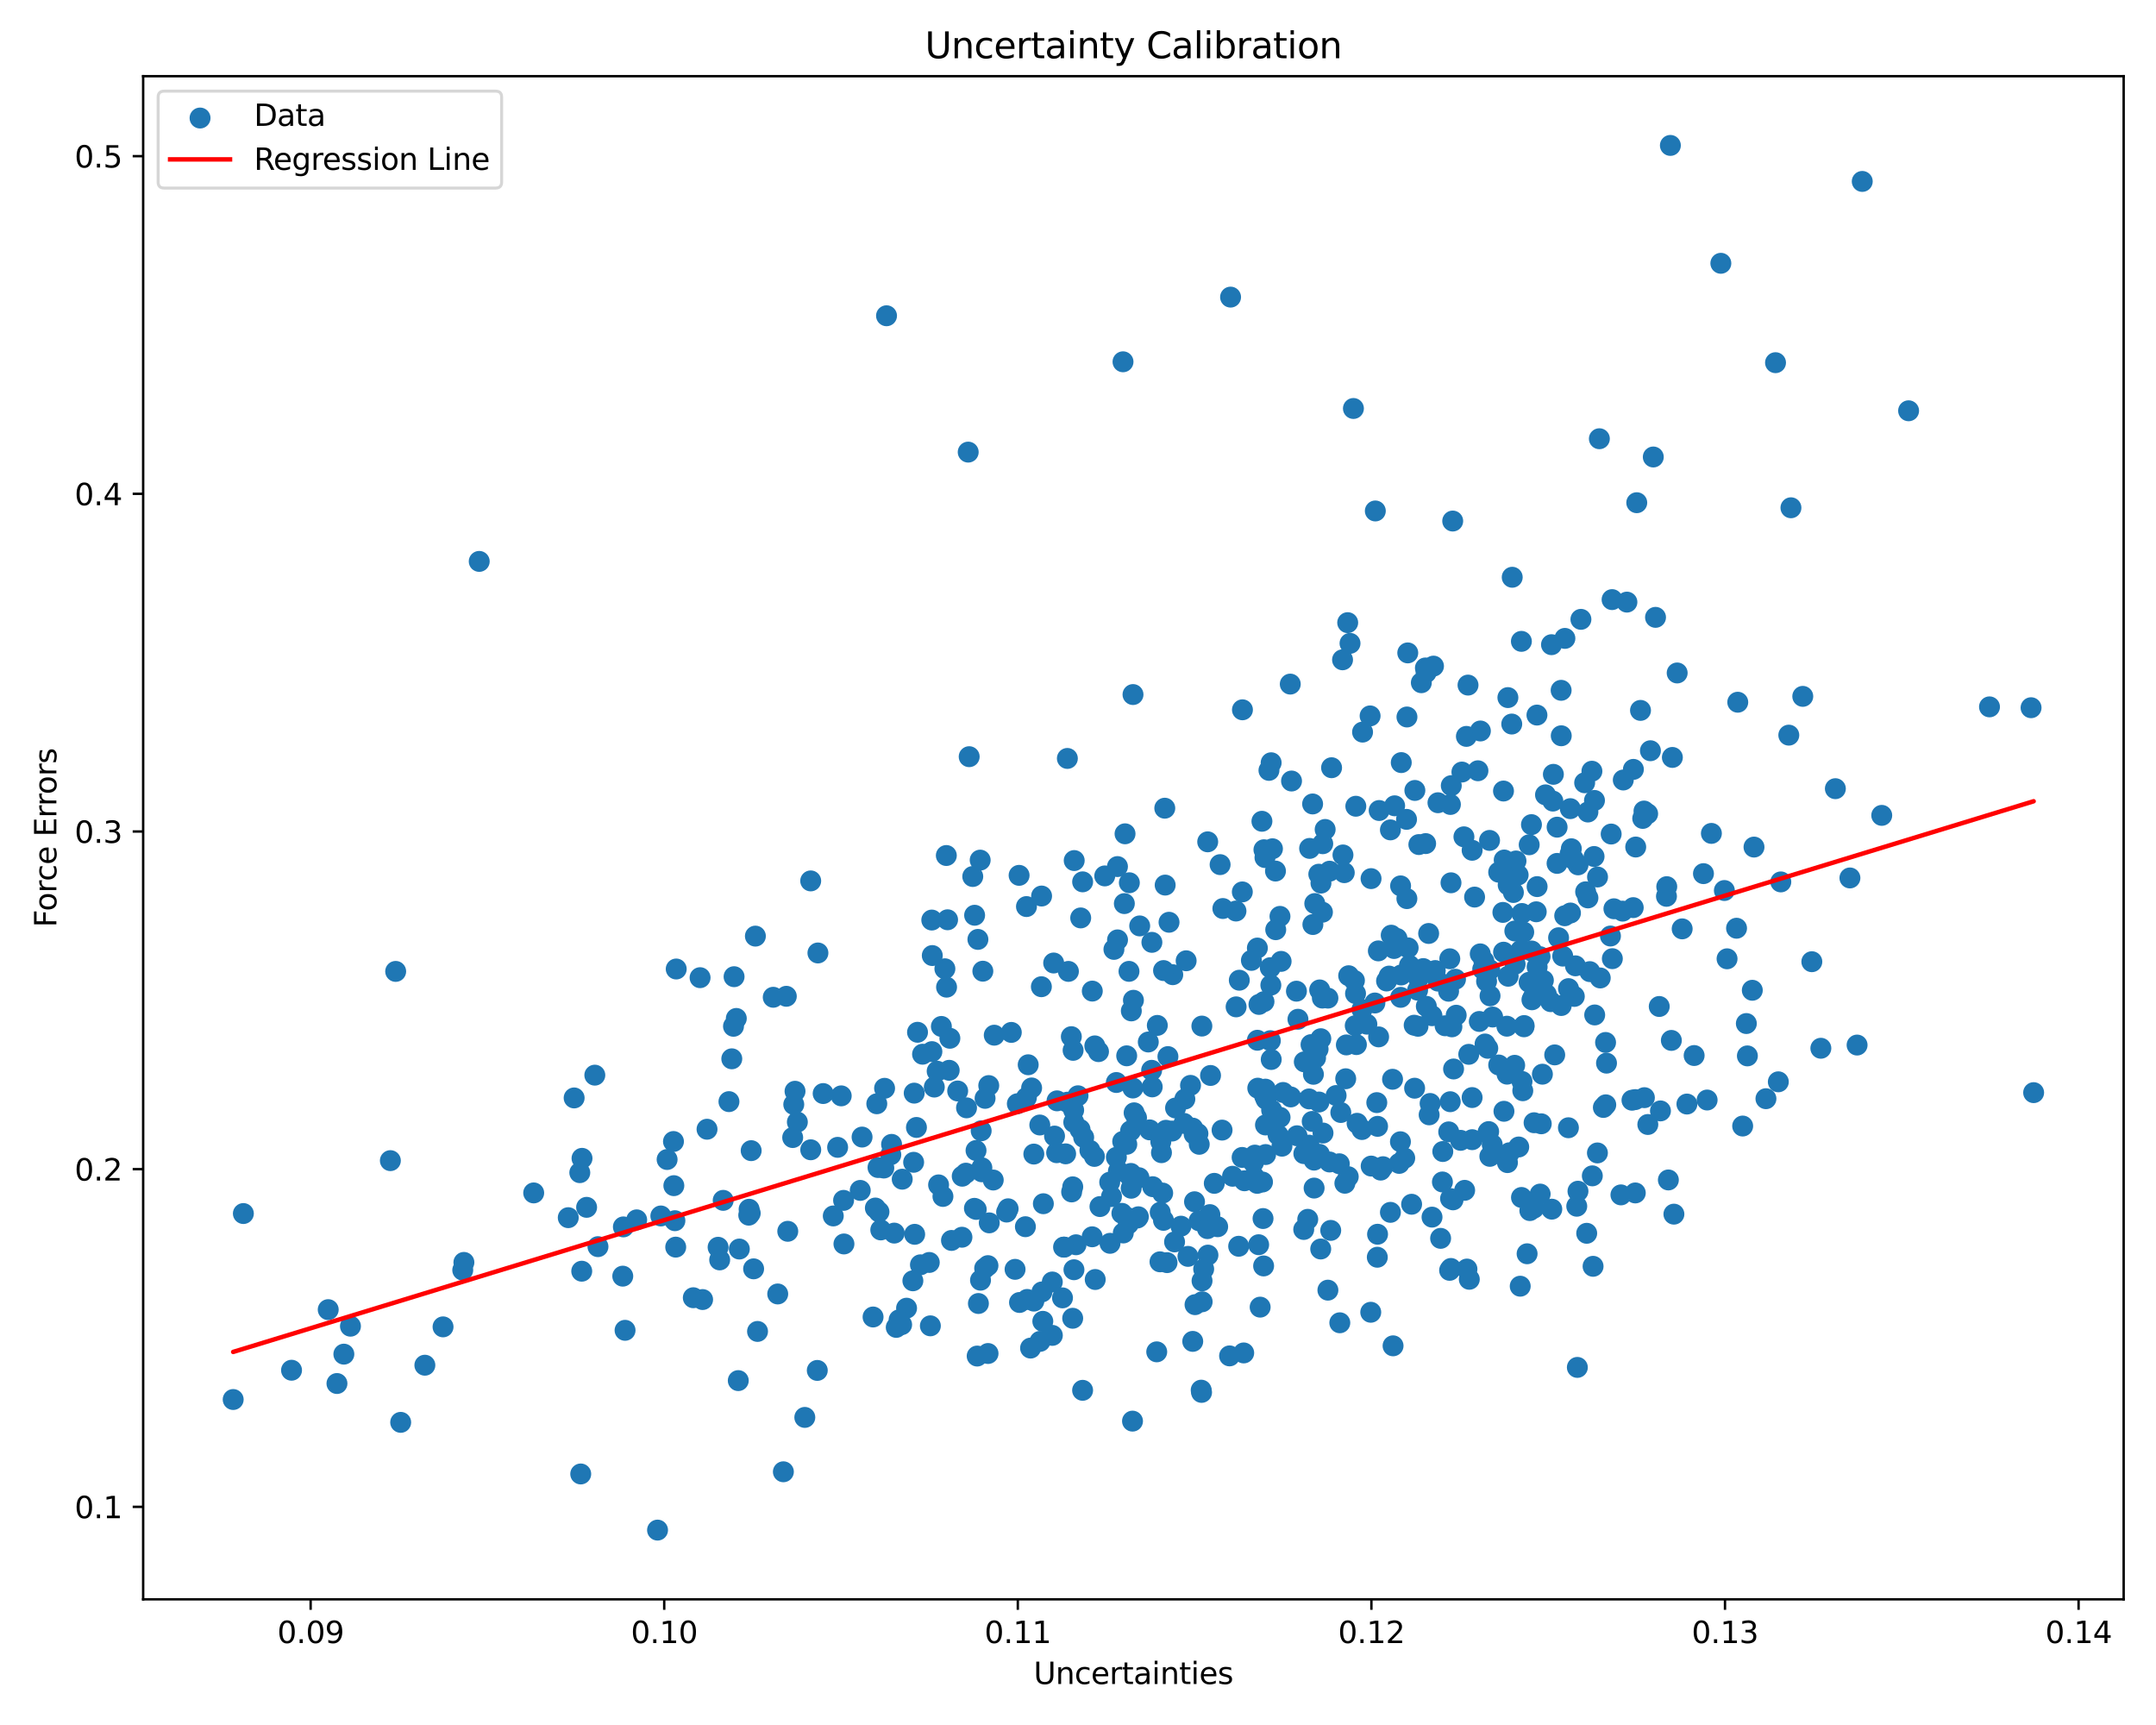 <?xml version="1.0" encoding="utf-8" standalone="no"?>
<!DOCTYPE svg PUBLIC "-//W3C//DTD SVG 1.1//EN"
  "http://www.w3.org/Graphics/SVG/1.1/DTD/svg11.dtd">
<svg xmlns:xlink="http://www.w3.org/1999/xlink" width="720pt" height="576pt" viewBox="0 0 720 576" xmlns="http://www.w3.org/2000/svg" version="1.1">
 <defs>
  <style type="text/css">*{stroke-linejoin: round; stroke-linecap: butt}</style>
 </defs>
 <g id="figure_1">
  <g id="patch_1">
   <path d="M 0 576 
L 720 576 
L 720 0 
L 0 0 
z
" style="fill: #ffffff"/>
  </g>
  <g id="axes_1">
   <g id="patch_2">
    <path d="M 47.81 534.04 
L 709.2 534.04 
L 709.2 25.44 
L 47.81 25.44 
z
" style="fill: #ffffff"/>
   </g>
   <g id="PathCollection_1">
    <defs>
     <path id="m099eb364cf" d="M 0 3 
C 0.796 3 1.559 2.684 2.121 2.121 
C 2.684 1.559 3 0.796 3 0 
C 3 -0.796 2.684 -1.559 2.121 -2.121 
C 1.559 -2.684 0.796 -3 0 -3 
C -0.796 -3 -1.559 -2.684 -2.121 -2.121 
C -2.684 -1.559 -3 -0.796 -3 0 
C -3 0.796 -2.684 1.559 -2.121 2.121 
C -1.559 2.684 -0.796 3 0 3 
z
" style="stroke: #1f77b4"/>
    </defs>
    <g clip-path="url(#p766b6a06c1)">
     <use xlink:href="#m099eb364cf" x="265.503" y="364.388" style="fill: #1f77b4; stroke: #1f77b4"/>
     <use xlink:href="#m099eb364cf" x="387.873" y="384.894" style="fill: #1f77b4; stroke: #1f77b4"/>
     <use xlink:href="#m099eb364cf" x="414.807" y="386.483" style="fill: #1f77b4; stroke: #1f77b4"/>
     <use xlink:href="#m099eb364cf" x="270.747" y="383.928" style="fill: #1f77b4; stroke: #1f77b4"/>
     <use xlink:href="#m099eb364cf" x="306.408" y="344.69" style="fill: #1f77b4; stroke: #1f77b4"/>
     <use xlink:href="#m099eb364cf" x="440.18" y="350.31" style="fill: #1f77b4; stroke: #1f77b4"/>
     <use xlink:href="#m099eb364cf" x="352.874" y="384.904" style="fill: #1f77b4; stroke: #1f77b4"/>
     <use xlink:href="#m099eb364cf" x="459.293" y="170.617" style="fill: #1f77b4; stroke: #1f77b4"/>
     <use xlink:href="#m099eb364cf" x="383.474" y="347.937" style="fill: #1f77b4; stroke: #1f77b4"/>
     <use xlink:href="#m099eb364cf" x="347.841" y="299.198" style="fill: #1f77b4; stroke: #1f77b4"/>
     <use xlink:href="#m099eb364cf" x="317.749" y="414.197" style="fill: #1f77b4; stroke: #1f77b4"/>
     <use xlink:href="#m099eb364cf" x="441.055" y="417.057" style="fill: #1f77b4; stroke: #1f77b4"/>
     <use xlink:href="#m099eb364cf" x="225.032" y="395.91" style="fill: #1f77b4; stroke: #1f77b4"/>
     <use xlink:href="#m099eb364cf" x="420.33" y="415.628" style="fill: #1f77b4; stroke: #1f77b4"/>
     <use xlink:href="#m099eb364cf" x="549.017" y="270.82" style="fill: #1f77b4; stroke: #1f77b4"/>
     <use xlink:href="#m099eb364cf" x="521.384" y="245.684" style="fill: #1f77b4; stroke: #1f77b4"/>
     <use xlink:href="#m099eb364cf" x="457.868" y="293.382" style="fill: #1f77b4; stroke: #1f77b4"/>
     <use xlink:href="#m099eb364cf" x="270.734" y="294.145" style="fill: #1f77b4; stroke: #1f77b4"/>
     <use xlink:href="#m099eb364cf" x="545.421" y="303.07" style="fill: #1f77b4; stroke: #1f77b4"/>
     <use xlink:href="#m099eb364cf" x="593.875" y="361.232" style="fill: #1f77b4; stroke: #1f77b4"/>
     <use xlink:href="#m099eb364cf" x="246.549" y="461.004" style="fill: #1f77b4; stroke: #1f77b4"/>
     <use xlink:href="#m099eb364cf" x="347.243" y="375.655" style="fill: #1f77b4; stroke: #1f77b4"/>
     <use xlink:href="#m099eb364cf" x="454.831" y="337.092" style="fill: #1f77b4; stroke: #1f77b4"/>
     <use xlink:href="#m099eb364cf" x="498.474" y="339.6" style="fill: #1f77b4; stroke: #1f77b4"/>
     <use xlink:href="#m099eb364cf" x="486.068" y="326.987" style="fill: #1f77b4; stroke: #1f77b4"/>
     <use xlink:href="#m099eb364cf" x="418.595" y="388.166" style="fill: #1f77b4; stroke: #1f77b4"/>
     <use xlink:href="#m099eb364cf" x="358.226" y="440.188" style="fill: #1f77b4; stroke: #1f77b4"/>
     <use xlink:href="#m099eb364cf" x="546.081" y="367.173" style="fill: #1f77b4; stroke: #1f77b4"/>
     <use xlink:href="#m099eb364cf" x="514.34" y="398.714" style="fill: #1f77b4; stroke: #1f77b4"/>
     <use xlink:href="#m099eb364cf" x="679.137" y="364.848" style="fill: #1f77b4; stroke: #1f77b4"/>
     <use xlink:href="#m099eb364cf" x="437.167" y="366.943" style="fill: #1f77b4; stroke: #1f77b4"/>
     <use xlink:href="#m099eb364cf" x="465.54" y="316.718" style="fill: #1f77b4; stroke: #1f77b4"/>
     <use xlink:href="#m099eb364cf" x="387.453" y="404.796" style="fill: #1f77b4; stroke: #1f77b4"/>
     <use xlink:href="#m099eb364cf" x="483.801" y="377.944" style="fill: #1f77b4; stroke: #1f77b4"/>
     <use xlink:href="#m099eb364cf" x="460.301" y="317.513" style="fill: #1f77b4; stroke: #1f77b4"/>
     <use xlink:href="#m099eb364cf" x="365.471" y="386.143" style="fill: #1f77b4; stroke: #1f77b4"/>
     <use xlink:href="#m099eb364cf" x="324.853" y="292.676" style="fill: #1f77b4; stroke: #1f77b4"/>
     <use xlink:href="#m099eb364cf" x="340.331" y="292.291" style="fill: #1f77b4; stroke: #1f77b4"/>
     <use xlink:href="#m099eb364cf" x="376.261" y="352.55" style="fill: #1f77b4; stroke: #1f77b4"/>
     <use xlink:href="#m099eb364cf" x="331.698" y="394.025" style="fill: #1f77b4; stroke: #1f77b4"/>
     <use xlink:href="#m099eb364cf" x="450.843" y="214.825" style="fill: #1f77b4; stroke: #1f77b4"/>
     <use xlink:href="#m099eb364cf" x="435.575" y="354.569" style="fill: #1f77b4; stroke: #1f77b4"/>
     <use xlink:href="#m099eb364cf" x="439.336" y="353.269" style="fill: #1f77b4; stroke: #1f77b4"/>
     <use xlink:href="#m099eb364cf" x="246.902" y="417.07" style="fill: #1f77b4; stroke: #1f77b4"/>
     <use xlink:href="#m099eb364cf" x="485.424" y="356.947" style="fill: #1f77b4; stroke: #1f77b4"/>
     <use xlink:href="#m099eb364cf" x="422.441" y="286.35" style="fill: #1f77b4; stroke: #1f77b4"/>
     <use xlink:href="#m099eb364cf" x="371.18" y="399.565" style="fill: #1f77b4; stroke: #1f77b4"/>
     <use xlink:href="#m099eb364cf" x="372.803" y="361.464" style="fill: #1f77b4; stroke: #1f77b4"/>
     <use xlink:href="#m099eb364cf" x="367.335" y="402.888" style="fill: #1f77b4; stroke: #1f77b4"/>
     <use xlink:href="#m099eb364cf" x="422.095" y="283.741" style="fill: #1f77b4; stroke: #1f77b4"/>
     <use xlink:href="#m099eb364cf" x="423.77" y="257.239" style="fill: #1f77b4; stroke: #1f77b4"/>
     <use xlink:href="#m099eb364cf" x="272.934" y="457.603" style="fill: #1f77b4; stroke: #1f77b4"/>
     <use xlink:href="#m099eb364cf" x="508.938" y="342.861" style="fill: #1f77b4; stroke: #1f77b4"/>
     <use xlink:href="#m099eb364cf" x="513.331" y="322.871" style="fill: #1f77b4; stroke: #1f77b4"/>
     <use xlink:href="#m099eb364cf" x="388.981" y="269.869" style="fill: #1f77b4; stroke: #1f77b4"/>
     <use xlink:href="#m099eb364cf" x="484.366" y="268.621" style="fill: #1f77b4; stroke: #1f77b4"/>
     <use xlink:href="#m099eb364cf" x="259.722" y="432.069" style="fill: #1f77b4; stroke: #1f77b4"/>
     <use xlink:href="#m099eb364cf" x="360.901" y="306.507" style="fill: #1f77b4; stroke: #1f77b4"/>
     <use xlink:href="#m099eb364cf" x="327.444" y="427.471" style="fill: #1f77b4; stroke: #1f77b4"/>
     <use xlink:href="#m099eb364cf" x="438.35" y="268.452" style="fill: #1f77b4; stroke: #1f77b4"/>
     <use xlink:href="#m099eb364cf" x="517.86" y="334.466" style="fill: #1f77b4; stroke: #1f77b4"/>
     <use xlink:href="#m099eb364cf" x="374.658" y="405.153" style="fill: #1f77b4; stroke: #1f77b4"/>
     <use xlink:href="#m099eb364cf" x="448.924" y="291.397" style="fill: #1f77b4; stroke: #1f77b4"/>
     <use xlink:href="#m099eb364cf" x="538.97" y="303.451" style="fill: #1f77b4; stroke: #1f77b4"/>
     <use xlink:href="#m099eb364cf" x="546.598" y="167.861" style="fill: #1f77b4; stroke: #1f77b4"/>
     <use xlink:href="#m099eb364cf" x="495.936" y="348.604" style="fill: #1f77b4; stroke: #1f77b4"/>
     <use xlink:href="#m099eb364cf" x="550.236" y="271.724" style="fill: #1f77b4; stroke: #1f77b4"/>
     <use xlink:href="#m099eb364cf" x="484.411" y="400.226" style="fill: #1f77b4; stroke: #1f77b4"/>
     <use xlink:href="#m099eb364cf" x="328.223" y="324.294" style="fill: #1f77b4; stroke: #1f77b4"/>
     <use xlink:href="#m099eb364cf" x="459.782" y="368.18" style="fill: #1f77b4; stroke: #1f77b4"/>
     <use xlink:href="#m099eb364cf" x="212.62" y="407.324" style="fill: #1f77b4; stroke: #1f77b4"/>
     <use xlink:href="#m099eb364cf" x="359.335" y="415.644" style="fill: #1f77b4; stroke: #1f77b4"/>
     <use xlink:href="#m099eb364cf" x="460.037" y="412.13" style="fill: #1f77b4; stroke: #1f77b4"/>
     <use xlink:href="#m099eb364cf" x="484.098" y="424.181" style="fill: #1f77b4; stroke: #1f77b4"/>
     <use xlink:href="#m099eb364cf" x="419.074" y="385.709" style="fill: #1f77b4; stroke: #1f77b4"/>
     <use xlink:href="#m099eb364cf" x="612.925" y="263.35" style="fill: #1f77b4; stroke: #1f77b4"/>
     <use xlink:href="#m099eb364cf" x="521.872" y="319.257" style="fill: #1f77b4; stroke: #1f77b4"/>
     <use xlink:href="#m099eb364cf" x="556.52" y="299.293" style="fill: #1f77b4; stroke: #1f77b4"/>
     <use xlink:href="#m099eb364cf" x="328.832" y="423.508" style="fill: #1f77b4; stroke: #1f77b4"/>
     <use xlink:href="#m099eb364cf" x="407.458" y="288.709" style="fill: #1f77b4; stroke: #1f77b4"/>
     <use xlink:href="#m099eb364cf" x="485.243" y="400.645" style="fill: #1f77b4; stroke: #1f77b4"/>
     <use xlink:href="#m099eb364cf" x="398.79" y="378.721" style="fill: #1f77b4; stroke: #1f77b4"/>
     <use xlink:href="#m099eb364cf" x="386.488" y="342.398" style="fill: #1f77b4; stroke: #1f77b4"/>
     <use xlink:href="#m099eb364cf" x="476.015" y="223.042" style="fill: #1f77b4; stroke: #1f77b4"/>
     <use xlink:href="#m099eb364cf" x="433.137" y="379.245" style="fill: #1f77b4; stroke: #1f77b4"/>
     <use xlink:href="#m099eb364cf" x="492.441" y="299.55" style="fill: #1f77b4; stroke: #1f77b4"/>
     <use xlink:href="#m099eb364cf" x="191.736" y="366.613" style="fill: #1f77b4; stroke: #1f77b4"/>
     <use xlink:href="#m099eb364cf" x="570.097" y="367.31" style="fill: #1f77b4; stroke: #1f77b4"/>
     <use xlink:href="#m099eb364cf" x="602.04" y="232.524" style="fill: #1f77b4; stroke: #1f77b4"/>
     <use xlink:href="#m099eb364cf" x="419.904" y="347.353" style="fill: #1f77b4; stroke: #1f77b4"/>
     <use xlink:href="#m099eb364cf" x="352.162" y="379.351" style="fill: #1f77b4; stroke: #1f77b4"/>
     <use xlink:href="#m099eb364cf" x="358.735" y="287.352" style="fill: #1f77b4; stroke: #1f77b4"/>
     <use xlink:href="#m099eb364cf" x="245.892" y="340.07" style="fill: #1f77b4; stroke: #1f77b4"/>
     <use xlink:href="#m099eb364cf" x="447.263" y="388.595" style="fill: #1f77b4; stroke: #1f77b4"/>
     <use xlink:href="#m099eb364cf" x="524.332" y="285.14" style="fill: #1f77b4; stroke: #1f77b4"/>
     <use xlink:href="#m099eb364cf" x="193.936" y="492.176" style="fill: #1f77b4; stroke: #1f77b4"/>
     <use xlink:href="#m099eb364cf" x="556.617" y="296.067" style="fill: #1f77b4; stroke: #1f77b4"/>
     <use xlink:href="#m099eb364cf" x="377.561" y="377.591" style="fill: #1f77b4; stroke: #1f77b4"/>
     <use xlink:href="#m099eb364cf" x="471.411" y="402.117" style="fill: #1f77b4; stroke: #1f77b4"/>
     <use xlink:href="#m099eb364cf" x="469.714" y="273.597" style="fill: #1f77b4; stroke: #1f77b4"/>
     <use xlink:href="#m099eb364cf" x="477.589" y="368.462" style="fill: #1f77b4; stroke: #1f77b4"/>
     <use xlink:href="#m099eb364cf" x="316.447" y="307.123" style="fill: #1f77b4; stroke: #1f77b4"/>
     <use xlink:href="#m099eb364cf" x="297.489" y="385.577" style="fill: #1f77b4; stroke: #1f77b4"/>
     <use xlink:href="#m099eb364cf" x="497.44" y="280.623" style="fill: #1f77b4; stroke: #1f77b4"/>
     <use xlink:href="#m099eb364cf" x="379.828" y="406.714" style="fill: #1f77b4; stroke: #1f77b4"/>
     <use xlink:href="#m099eb364cf" x="440.709" y="330.547" style="fill: #1f77b4; stroke: #1f77b4"/>
     <use xlink:href="#m099eb364cf" x="525.744" y="332.715" style="fill: #1f77b4; stroke: #1f77b4"/>
     <use xlink:href="#m099eb364cf" x="384.786" y="362.929" style="fill: #1f77b4; stroke: #1f77b4"/>
     <use xlink:href="#m099eb364cf" x="460.043" y="376.1" style="fill: #1f77b4; stroke: #1f77b4"/>
     <use xlink:href="#m099eb364cf" x="414.877" y="297.822" style="fill: #1f77b4; stroke: #1f77b4"/>
     <use xlink:href="#m099eb364cf" x="508.25" y="305.026" style="fill: #1f77b4; stroke: #1f77b4"/>
     <use xlink:href="#m099eb364cf" x="329.958" y="451.953" style="fill: #1f77b4; stroke: #1f77b4"/>
     <use xlink:href="#m099eb364cf" x="450.065" y="207.913" style="fill: #1f77b4; stroke: #1f77b4"/>
     <use xlink:href="#m099eb364cf" x="497.144" y="377.849" style="fill: #1f77b4; stroke: #1f77b4"/>
     <use xlink:href="#m099eb364cf" x="495.549" y="320.915" style="fill: #1f77b4; stroke: #1f77b4"/>
     <use xlink:href="#m099eb364cf" x="308.089" y="352.018" style="fill: #1f77b4; stroke: #1f77b4"/>
     <use xlink:href="#m099eb364cf" x="524.462" y="304.864" style="fill: #1f77b4; stroke: #1f77b4"/>
     <use xlink:href="#m099eb364cf" x="428.486" y="364.789" style="fill: #1f77b4; stroke: #1f77b4"/>
     <use xlink:href="#m099eb364cf" x="469.112" y="386.705" style="fill: #1f77b4; stroke: #1f77b4"/>
     <use xlink:href="#m099eb364cf" x="527.95" y="206.808" style="fill: #1f77b4; stroke: #1f77b4"/>
     <use xlink:href="#m099eb364cf" x="549.147" y="366.527" style="fill: #1f77b4; stroke: #1f77b4"/>
     <use xlink:href="#m099eb364cf" x="325.948" y="384.171" style="fill: #1f77b4; stroke: #1f77b4"/>
     <use xlink:href="#m099eb364cf" x="473.412" y="330.635" style="fill: #1f77b4; stroke: #1f77b4"/>
     <use xlink:href="#m099eb364cf" x="452.586" y="342.487" style="fill: #1f77b4; stroke: #1f77b4"/>
     <use xlink:href="#m099eb364cf" x="510.646" y="327.995" style="fill: #1f77b4; stroke: #1f77b4"/>
     <use xlink:href="#m099eb364cf" x="427.452" y="305.99" style="fill: #1f77b4; stroke: #1f77b4"/>
     <use xlink:href="#m099eb364cf" x="481.097" y="413.503" style="fill: #1f77b4; stroke: #1f77b4"/>
     <use xlink:href="#m099eb364cf" x="379.546" y="373.238" style="fill: #1f77b4; stroke: #1f77b4"/>
     <use xlink:href="#m099eb364cf" x="534.407" y="326.558" style="fill: #1f77b4; stroke: #1f77b4"/>
     <use xlink:href="#m099eb364cf" x="441.606" y="333.268" style="fill: #1f77b4; stroke: #1f77b4"/>
     <use xlink:href="#m099eb364cf" x="533.463" y="384.981" style="fill: #1f77b4; stroke: #1f77b4"/>
     <use xlink:href="#m099eb364cf" x="304.857" y="427.676" style="fill: #1f77b4; stroke: #1f77b4"/>
     <use xlink:href="#m099eb364cf" x="461.867" y="389.579" style="fill: #1f77b4; stroke: #1f77b4"/>
     <use xlink:href="#m099eb364cf" x="373.2" y="313.84" style="fill: #1f77b4; stroke: #1f77b4"/>
     <use xlink:href="#m099eb364cf" x="380.605" y="309.175" style="fill: #1f77b4; stroke: #1f77b4"/>
     <use xlink:href="#m099eb364cf" x="377.03" y="324.349" style="fill: #1f77b4; stroke: #1f77b4"/>
     <use xlink:href="#m099eb364cf" x="532.341" y="285.996" style="fill: #1f77b4; stroke: #1f77b4"/>
     <use xlink:href="#m099eb364cf" x="154.535" y="424.106" style="fill: #1f77b4; stroke: #1f77b4"/>
     <use xlink:href="#m099eb364cf" x="472.499" y="263.94" style="fill: #1f77b4; stroke: #1f77b4"/>
     <use xlink:href="#m099eb364cf" x="473.831" y="282.012" style="fill: #1f77b4; stroke: #1f77b4"/>
     <use xlink:href="#m099eb364cf" x="505.009" y="192.754" style="fill: #1f77b4; stroke: #1f77b4"/>
     <use xlink:href="#m099eb364cf" x="189.769" y="406.598" style="fill: #1f77b4; stroke: #1f77b4"/>
     <use xlink:href="#m099eb364cf" x="365.754" y="427.245" style="fill: #1f77b4; stroke: #1f77b4"/>
     <use xlink:href="#m099eb364cf" x="546.11" y="398.337" style="fill: #1f77b4; stroke: #1f77b4"/>
     <use xlink:href="#m099eb364cf" x="519.199" y="352.243" style="fill: #1f77b4; stroke: #1f77b4"/>
     <use xlink:href="#m099eb364cf" x="481.823" y="384.51" style="fill: #1f77b4; stroke: #1f77b4"/>
     <use xlink:href="#m099eb364cf" x="415.6" y="394.277" style="fill: #1f77b4; stroke: #1f77b4"/>
     <use xlink:href="#m099eb364cf" x="375.124" y="411.708" style="fill: #1f77b4; stroke: #1f77b4"/>
     <use xlink:href="#m099eb364cf" x="425.95" y="290.859" style="fill: #1f77b4; stroke: #1f77b4"/>
     <use xlink:href="#m099eb364cf" x="225.656" y="416.432" style="fill: #1f77b4; stroke: #1f77b4"/>
     <use xlink:href="#m099eb364cf" x="279.728" y="383.113" style="fill: #1f77b4; stroke: #1f77b4"/>
     <use xlink:href="#m099eb364cf" x="507.867" y="317.316" style="fill: #1f77b4; stroke: #1f77b4"/>
     <use xlink:href="#m099eb364cf" x="583.196" y="341.774" style="fill: #1f77b4; stroke: #1f77b4"/>
     <use xlink:href="#m099eb364cf" x="294.135" y="410.688" style="fill: #1f77b4; stroke: #1f77b4"/>
     <use xlink:href="#m099eb364cf" x="323.662" y="252.666" style="fill: #1f77b4; stroke: #1f77b4"/>
     <use xlink:href="#m099eb364cf" x="292.807" y="368.563" style="fill: #1f77b4; stroke: #1f77b4"/>
     <use xlink:href="#m099eb364cf" x="470.255" y="316.504" style="fill: #1f77b4; stroke: #1f77b4"/>
     <use xlink:href="#m099eb364cf" x="552.12" y="152.594" style="fill: #1f77b4; stroke: #1f77b4"/>
     <use xlink:href="#m099eb364cf" x="441.732" y="281.732" style="fill: #1f77b4; stroke: #1f77b4"/>
     <use xlink:href="#m099eb364cf" x="356.44" y="368.035" style="fill: #1f77b4; stroke: #1f77b4"/>
     <use xlink:href="#m099eb364cf" x="474.658" y="227.969" style="fill: #1f77b4; stroke: #1f77b4"/>
     <use xlink:href="#m099eb364cf" x="380.16" y="406.294" style="fill: #1f77b4; stroke: #1f77b4"/>
     <use xlink:href="#m099eb364cf" x="532.01" y="422.838" style="fill: #1f77b4; stroke: #1f77b4"/>
     <use xlink:href="#m099eb364cf" x="518.124" y="215.269" style="fill: #1f77b4; stroke: #1f77b4"/>
     <use xlink:href="#m099eb364cf" x="387.654" y="381.241" style="fill: #1f77b4; stroke: #1f77b4"/>
     <use xlink:href="#m099eb364cf" x="326.328" y="452.804" style="fill: #1f77b4; stroke: #1f77b4"/>
     <use xlink:href="#m099eb364cf" x="503.288" y="358.674" style="fill: #1f77b4; stroke: #1f77b4"/>
     <use xlink:href="#m099eb364cf" x="509.979" y="418.649" style="fill: #1f77b4; stroke: #1f77b4"/>
     <use xlink:href="#m099eb364cf" x="530.286" y="271.142" style="fill: #1f77b4; stroke: #1f77b4"/>
     <use xlink:href="#m099eb364cf" x="336.665" y="403.629" style="fill: #1f77b4; stroke: #1f77b4"/>
     <use xlink:href="#m099eb364cf" x="534.112" y="146.5" style="fill: #1f77b4; stroke: #1f77b4"/>
     <use xlink:href="#m099eb364cf" x="526.56" y="402.777" style="fill: #1f77b4; stroke: #1f77b4"/>
     <use xlink:href="#m099eb364cf" x="377.149" y="294.764" style="fill: #1f77b4; stroke: #1f77b4"/>
     <use xlink:href="#m099eb364cf" x="551.161" y="250.68" style="fill: #1f77b4; stroke: #1f77b4"/>
     <use xlink:href="#m099eb364cf" x="278.274" y="406.019" style="fill: #1f77b4; stroke: #1f77b4"/>
     <use xlink:href="#m099eb364cf" x="542.098" y="260.454" style="fill: #1f77b4; stroke: #1f77b4"/>
     <use xlink:href="#m099eb364cf" x="437.821" y="348.812" style="fill: #1f77b4; stroke: #1f77b4"/>
     <use xlink:href="#m099eb364cf" x="378.322" y="363.303" style="fill: #1f77b4; stroke: #1f77b4"/>
     <use xlink:href="#m099eb364cf" x="312.009" y="362.988" style="fill: #1f77b4; stroke: #1f77b4"/>
     <use xlink:href="#m099eb364cf" x="361.548" y="294.459" style="fill: #1f77b4; stroke: #1f77b4"/>
     <use xlink:href="#m099eb364cf" x="467.261" y="388.474" style="fill: #1f77b4; stroke: #1f77b4"/>
     <use xlink:href="#m099eb364cf" x="502.095" y="264.136" style="fill: #1f77b4; stroke: #1f77b4"/>
     <use xlink:href="#m099eb364cf" x="426.809" y="378.971" style="fill: #1f77b4; stroke: #1f77b4"/>
     <use xlink:href="#m099eb364cf" x="496.445" y="327.671" style="fill: #1f77b4; stroke: #1f77b4"/>
     <use xlink:href="#m099eb364cf" x="342.793" y="302.715" style="fill: #1f77b4; stroke: #1f77b4"/>
     <use xlink:href="#m099eb364cf" x="311.17" y="307.218" style="fill: #1f77b4; stroke: #1f77b4"/>
     <use xlink:href="#m099eb364cf" x="503.416" y="388.213" style="fill: #1f77b4; stroke: #1f77b4"/>
     <use xlink:href="#m099eb364cf" x="252.982" y="444.583" style="fill: #1f77b4; stroke: #1f77b4"/>
     <use xlink:href="#m099eb364cf" x="480.212" y="268.043" style="fill: #1f77b4; stroke: #1f77b4"/>
     <use xlink:href="#m099eb364cf" x="514.706" y="375.249" style="fill: #1f77b4; stroke: #1f77b4"/>
     <use xlink:href="#m099eb364cf" x="343.023" y="433.898" style="fill: #1f77b4; stroke: #1f77b4"/>
     <use xlink:href="#m099eb364cf" x="461.077" y="390.715" style="fill: #1f77b4; stroke: #1f77b4"/>
     <use xlink:href="#m099eb364cf" x="358.587" y="374.742" style="fill: #1f77b4; stroke: #1f77b4"/>
     <use xlink:href="#m099eb364cf" x="426.032" y="310.44" style="fill: #1f77b4; stroke: #1f77b4"/>
     <use xlink:href="#m099eb364cf" x="225.827" y="323.563" style="fill: #1f77b4; stroke: #1f77b4"/>
     <use xlink:href="#m099eb364cf" x="265.08" y="368.795" style="fill: #1f77b4; stroke: #1f77b4"/>
     <use xlink:href="#m099eb364cf" x="515.087" y="358.687" style="fill: #1f77b4; stroke: #1f77b4"/>
     <use xlink:href="#m099eb364cf" x="484.162" y="320.146" style="fill: #1f77b4; stroke: #1f77b4"/>
     <use xlink:href="#m099eb364cf" x="505.88" y="310.866" style="fill: #1f77b4; stroke: #1f77b4"/>
     <use xlink:href="#m099eb364cf" x="400.051" y="378.533" style="fill: #1f77b4; stroke: #1f77b4"/>
     <use xlink:href="#m099eb364cf" x="575.858" y="297.357" style="fill: #1f77b4; stroke: #1f77b4"/>
     <use xlink:href="#m099eb364cf" x="298.633" y="411.749" style="fill: #1f77b4; stroke: #1f77b4"/>
     <use xlink:href="#m099eb364cf" x="199.693" y="416.272" style="fill: #1f77b4; stroke: #1f77b4"/>
     <use xlink:href="#m099eb364cf" x="431.309" y="260.791" style="fill: #1f77b4; stroke: #1f77b4"/>
     <use xlink:href="#m099eb364cf" x="448.346" y="220.315" style="fill: #1f77b4; stroke: #1f77b4"/>
     <use xlink:href="#m099eb364cf" x="531.623" y="257.519" style="fill: #1f77b4; stroke: #1f77b4"/>
     <use xlink:href="#m099eb364cf" x="424.662" y="370.658" style="fill: #1f77b4; stroke: #1f77b4"/>
     <use xlink:href="#m099eb364cf" x="344.51" y="363.284" style="fill: #1f77b4; stroke: #1f77b4"/>
     <use xlink:href="#m099eb364cf" x="451.979" y="136.399" style="fill: #1f77b4; stroke: #1f77b4"/>
     <use xlink:href="#m099eb364cf" x="460.576" y="270.64" style="fill: #1f77b4; stroke: #1f77b4"/>
     <use xlink:href="#m099eb364cf" x="506.27" y="287.491" style="fill: #1f77b4; stroke: #1f77b4"/>
     <use xlink:href="#m099eb364cf" x="250.856" y="384.218" style="fill: #1f77b4; stroke: #1f77b4"/>
     <use xlink:href="#m099eb364cf" x="244.382" y="353.551" style="fill: #1f77b4; stroke: #1f77b4"/>
     <use xlink:href="#m099eb364cf" x="467.761" y="333.03" style="fill: #1f77b4; stroke: #1f77b4"/>
     <use xlink:href="#m099eb364cf" x="620.178" y="348.959" style="fill: #1f77b4; stroke: #1f77b4"/>
     <use xlink:href="#m099eb364cf" x="526.993" y="288.787" style="fill: #1f77b4; stroke: #1f77b4"/>
     <use xlink:href="#m099eb364cf" x="274.896" y="365.151" style="fill: #1f77b4; stroke: #1f77b4"/>
     <use xlink:href="#m099eb364cf" x="293.536" y="404.655" style="fill: #1f77b4; stroke: #1f77b4"/>
     <use xlink:href="#m099eb364cf" x="467.73" y="295.807" style="fill: #1f77b4; stroke: #1f77b4"/>
     <use xlink:href="#m099eb364cf" x="355.433" y="416.432" style="fill: #1f77b4; stroke: #1f77b4"/>
     <use xlink:href="#m099eb364cf" x="518.224" y="403.756" style="fill: #1f77b4; stroke: #1f77b4"/>
     <use xlink:href="#m099eb364cf" x="499.314" y="385.088" style="fill: #1f77b4; stroke: #1f77b4"/>
     <use xlink:href="#m099eb364cf" x="389.351" y="377.419" style="fill: #1f77b4; stroke: #1f77b4"/>
     <use xlink:href="#m099eb364cf" x="558.153" y="347.406" style="fill: #1f77b4; stroke: #1f77b4"/>
     <use xlink:href="#m099eb364cf" x="463.042" y="327.567" style="fill: #1f77b4; stroke: #1f77b4"/>
     <use xlink:href="#m099eb364cf" x="399.082" y="435.645" style="fill: #1f77b4; stroke: #1f77b4"/>
     <use xlink:href="#m099eb364cf" x="545.005" y="367.379" style="fill: #1f77b4; stroke: #1f77b4"/>
     <use xlink:href="#m099eb364cf" x="376.827" y="408.677" style="fill: #1f77b4; stroke: #1f77b4"/>
     <use xlink:href="#m099eb364cf" x="424.234" y="347.498" style="fill: #1f77b4; stroke: #1f77b4"/>
     <use xlink:href="#m099eb364cf" x="338.985" y="423.851" style="fill: #1f77b4; stroke: #1f77b4"/>
     <use xlink:href="#m099eb364cf" x="470.125" y="218.011" style="fill: #1f77b4; stroke: #1f77b4"/>
     <use xlink:href="#m099eb364cf" x="360.682" y="377.129" style="fill: #1f77b4; stroke: #1f77b4"/>
     <use xlink:href="#m099eb364cf" x="484.31" y="367.879" style="fill: #1f77b4; stroke: #1f77b4"/>
     <use xlink:href="#m099eb364cf" x="480.222" y="327.603" style="fill: #1f77b4; stroke: #1f77b4"/>
     <use xlink:href="#m099eb364cf" x="440.476" y="367.979" style="fill: #1f77b4; stroke: #1f77b4"/>
     <use xlink:href="#m099eb364cf" x="518.585" y="267.493" style="fill: #1f77b4; stroke: #1f77b4"/>
     <use xlink:href="#m099eb364cf" x="327.896" y="389.934" style="fill: #1f77b4; stroke: #1f77b4"/>
     <use xlink:href="#m099eb364cf" x="317.211" y="346.695" style="fill: #1f77b4; stroke: #1f77b4"/>
     <use xlink:href="#m099eb364cf" x="401.967" y="423.742" style="fill: #1f77b4; stroke: #1f77b4"/>
     <use xlink:href="#m099eb364cf" x="531.758" y="392.632" style="fill: #1f77b4; stroke: #1f77b4"/>
     <use xlink:href="#m099eb364cf" x="512.037" y="332.97" style="fill: #1f77b4; stroke: #1f77b4"/>
     <use xlink:href="#m099eb364cf" x="453.197" y="375.082" style="fill: #1f77b4; stroke: #1f77b4"/>
     <use xlink:href="#m099eb364cf" x="293.213" y="389.853" style="fill: #1f77b4; stroke: #1f77b4"/>
     <use xlink:href="#m099eb364cf" x="114.832" y="452.167" style="fill: #1f77b4; stroke: #1f77b4"/>
     <use xlink:href="#m099eb364cf" x="510.892" y="404.229" style="fill: #1f77b4; stroke: #1f77b4"/>
     <use xlink:href="#m099eb364cf" x="355.179" y="416.429" style="fill: #1f77b4; stroke: #1f77b4"/>
     <use xlink:href="#m099eb364cf" x="132.136" y="324.365" style="fill: #1f77b4; stroke: #1f77b4"/>
     <use xlink:href="#m099eb364cf" x="401.426" y="427.69" style="fill: #1f77b4; stroke: #1f77b4"/>
     <use xlink:href="#m099eb364cf" x="306.049" y="376.468" style="fill: #1f77b4; stroke: #1f77b4"/>
     <use xlink:href="#m099eb364cf" x="497.505" y="323.821" style="fill: #1f77b4; stroke: #1f77b4"/>
     <use xlink:href="#m099eb364cf" x="664.396" y="236.031" style="fill: #1f77b4; stroke: #1f77b4"/>
     <use xlink:href="#m099eb364cf" x="505.83" y="355.719" style="fill: #1f77b4; stroke: #1f77b4"/>
     <use xlink:href="#m099eb364cf" x="487.773" y="380.772" style="fill: #1f77b4; stroke: #1f77b4"/>
     <use xlink:href="#m099eb364cf" x="194.273" y="424.471" style="fill: #1f77b4; stroke: #1f77b4"/>
     <use xlink:href="#m099eb364cf" x="439.071" y="301.704" style="fill: #1f77b4; stroke: #1f77b4"/>
     <use xlink:href="#m099eb364cf" x="299.305" y="443.233" style="fill: #1f77b4; stroke: #1f77b4"/>
     <use xlink:href="#m099eb364cf" x="154.92" y="421.536" style="fill: #1f77b4; stroke: #1f77b4"/>
     <use xlink:href="#m099eb364cf" x="376.913" y="406.726" style="fill: #1f77b4; stroke: #1f77b4"/>
     <use xlink:href="#m099eb364cf" x="503.658" y="295.507" style="fill: #1f77b4; stroke: #1f77b4"/>
     <use xlink:href="#m099eb364cf" x="424.502" y="254.693" style="fill: #1f77b4; stroke: #1f77b4"/>
     <use xlink:href="#m099eb364cf" x="560.095" y="224.711" style="fill: #1f77b4; stroke: #1f77b4"/>
     <use xlink:href="#m099eb364cf" x="424.94" y="283.411" style="fill: #1f77b4; stroke: #1f77b4"/>
     <use xlink:href="#m099eb364cf" x="464.599" y="312.274" style="fill: #1f77b4; stroke: #1f77b4"/>
     <use xlink:href="#m099eb364cf" x="459.954" y="419.81" style="fill: #1f77b4; stroke: #1f77b4"/>
     <use xlink:href="#m099eb364cf" x="467.902" y="325.562" style="fill: #1f77b4; stroke: #1f77b4"/>
     <use xlink:href="#m099eb364cf" x="376.292" y="382.098" style="fill: #1f77b4; stroke: #1f77b4"/>
     <use xlink:href="#m099eb364cf" x="112.528" y="461.975" style="fill: #1f77b4; stroke: #1f77b4"/>
     <use xlink:href="#m099eb364cf" x="514.308" y="319.456" style="fill: #1f77b4; stroke: #1f77b4"/>
     <use xlink:href="#m099eb364cf" x="449.402" y="360.212" style="fill: #1f77b4; stroke: #1f77b4"/>
     <use xlink:href="#m099eb364cf" x="533.501" y="292.844" style="fill: #1f77b4; stroke: #1f77b4"/>
     <use xlink:href="#m099eb364cf" x="579.924" y="309.95" style="fill: #1f77b4; stroke: #1f77b4"/>
     <use xlink:href="#m099eb364cf" x="351.874" y="321.559" style="fill: #1f77b4; stroke: #1f77b4"/>
     <use xlink:href="#m099eb364cf" x="585.187" y="330.668" style="fill: #1f77b4; stroke: #1f77b4"/>
     <use xlink:href="#m099eb364cf" x="495.156" y="323.612" style="fill: #1f77b4; stroke: #1f77b4"/>
     <use xlink:href="#m099eb364cf" x="352.996" y="367.585" style="fill: #1f77b4; stroke: #1f77b4"/>
     <use xlink:href="#m099eb364cf" x="449.621" y="348.914" style="fill: #1f77b4; stroke: #1f77b4"/>
     <use xlink:href="#m099eb364cf" x="529.881" y="411.814" style="fill: #1f77b4; stroke: #1f77b4"/>
     <use xlink:href="#m099eb364cf" x="637.381" y="137.165" style="fill: #1f77b4; stroke: #1f77b4"/>
     <use xlink:href="#m099eb364cf" x="450.393" y="325.807" style="fill: #1f77b4; stroke: #1f77b4"/>
     <use xlink:href="#m099eb364cf" x="446.196" y="365.81" style="fill: #1f77b4; stroke: #1f77b4"/>
     <use xlink:href="#m099eb364cf" x="380.366" y="393.252" style="fill: #1f77b4; stroke: #1f77b4"/>
     <use xlink:href="#m099eb364cf" x="406.642" y="409.619" style="fill: #1f77b4; stroke: #1f77b4"/>
     <use xlink:href="#m099eb364cf" x="295.152" y="390.02" style="fill: #1f77b4; stroke: #1f77b4"/>
     <use xlink:href="#m099eb364cf" x="522.537" y="305.784" style="fill: #1f77b4; stroke: #1f77b4"/>
     <use xlink:href="#m099eb364cf" x="457.902" y="389.368" style="fill: #1f77b4; stroke: #1f77b4"/>
     <use xlink:href="#m099eb364cf" x="281.837" y="415.374" style="fill: #1f77b4; stroke: #1f77b4"/>
     <use xlink:href="#m099eb364cf" x="417.907" y="320.684" style="fill: #1f77b4; stroke: #1f77b4"/>
     <use xlink:href="#m099eb364cf" x="508.279" y="361.116" style="fill: #1f77b4; stroke: #1f77b4"/>
     <use xlink:href="#m099eb364cf" x="617.786" y="293.16" style="fill: #1f77b4; stroke: #1f77b4"/>
     <use xlink:href="#m099eb364cf" x="524.747" y="283.406" style="fill: #1f77b4; stroke: #1f77b4"/>
     <use xlink:href="#m099eb364cf" x="452.315" y="327.417" style="fill: #1f77b4; stroke: #1f77b4"/>
     <use xlink:href="#m099eb364cf" x="469.855" y="239.411" style="fill: #1f77b4; stroke: #1f77b4"/>
     <use xlink:href="#m099eb364cf" x="422.113" y="334.453" style="fill: #1f77b4; stroke: #1f77b4"/>
     <use xlink:href="#m099eb364cf" x="526.119" y="322.502" style="fill: #1f77b4; stroke: #1f77b4"/>
     <use xlink:href="#m099eb364cf" x="239.813" y="416.479" style="fill: #1f77b4; stroke: #1f77b4"/>
     <use xlink:href="#m099eb364cf" x="472.265" y="342.334" style="fill: #1f77b4; stroke: #1f77b4"/>
     <use xlink:href="#m099eb364cf" x="326.741" y="435.256" style="fill: #1f77b4; stroke: #1f77b4"/>
     <use xlink:href="#m099eb364cf" x="358.245" y="396.299" style="fill: #1f77b4; stroke: #1f77b4"/>
     <use xlink:href="#m099eb364cf" x="351.435" y="445.901" style="fill: #1f77b4; stroke: #1f77b4"/>
     <use xlink:href="#m099eb364cf" x="357.775" y="346.157" style="fill: #1f77b4; stroke: #1f77b4"/>
     <use xlink:href="#m099eb364cf" x="521.38" y="335.758" style="fill: #1f77b4; stroke: #1f77b4"/>
     <use xlink:href="#m099eb364cf" x="313.445" y="395.646" style="fill: #1f77b4; stroke: #1f77b4"/>
     <use xlink:href="#m099eb364cf" x="109.609" y="437.306" style="fill: #1f77b4; stroke: #1f77b4"/>
     <use xlink:href="#m099eb364cf" x="421.795" y="406.884" style="fill: #1f77b4; stroke: #1f77b4"/>
     <use xlink:href="#m099eb364cf" x="511.495" y="317.549" style="fill: #1f77b4; stroke: #1f77b4"/>
     <use xlink:href="#m099eb364cf" x="589.74" y="366.868" style="fill: #1f77b4; stroke: #1f77b4"/>
     <use xlink:href="#m099eb364cf" x="427.484" y="373.1" style="fill: #1f77b4; stroke: #1f77b4"/>
     <use xlink:href="#m099eb364cf" x="236.115" y="377.066" style="fill: #1f77b4; stroke: #1f77b4"/>
     <use xlink:href="#m099eb364cf" x="530.914" y="324.439" style="fill: #1f77b4; stroke: #1f77b4"/>
     <use xlink:href="#m099eb364cf" x="319.82" y="364.296" style="fill: #1f77b4; stroke: #1f77b4"/>
     <use xlink:href="#m099eb364cf" x="496.848" y="350.04" style="fill: #1f77b4; stroke: #1f77b4"/>
     <use xlink:href="#m099eb364cf" x="375.033" y="120.807" style="fill: #1f77b4; stroke: #1f77b4"/>
     <use xlink:href="#m099eb364cf" x="502.112" y="317.946" style="fill: #1f77b4; stroke: #1f77b4"/>
     <use xlink:href="#m099eb364cf" x="532.48" y="267.283" style="fill: #1f77b4; stroke: #1f77b4"/>
     <use xlink:href="#m099eb364cf" x="348.249" y="441.205" style="fill: #1f77b4; stroke: #1f77b4"/>
     <use xlink:href="#m099eb364cf" x="321.334" y="392.754" style="fill: #1f77b4; stroke: #1f77b4"/>
     <use xlink:href="#m099eb364cf" x="401.364" y="342.62" style="fill: #1f77b4; stroke: #1f77b4"/>
     <use xlink:href="#m099eb364cf" x="523.805" y="330.114" style="fill: #1f77b4; stroke: #1f77b4"/>
     <use xlink:href="#m099eb364cf" x="477.266" y="372.261" style="fill: #1f77b4; stroke: #1f77b4"/>
     <use xlink:href="#m099eb364cf" x="460.393" y="346.227" style="fill: #1f77b4; stroke: #1f77b4"/>
     <use xlink:href="#m099eb364cf" x="378.204" y="474.532" style="fill: #1f77b4; stroke: #1f77b4"/>
     <use xlink:href="#m099eb364cf" x="266.281" y="374.675" style="fill: #1f77b4; stroke: #1f77b4"/>
     <use xlink:href="#m099eb364cf" x="422.611" y="375.645" style="fill: #1f77b4; stroke: #1f77b4"/>
     <use xlink:href="#m099eb364cf" x="438.617" y="358.724" style="fill: #1f77b4; stroke: #1f77b4"/>
     <use xlink:href="#m099eb364cf" x="261.611" y="491.448" style="fill: #1f77b4; stroke: #1f77b4"/>
     <use xlink:href="#m099eb364cf" x="330.364" y="408.33" style="fill: #1f77b4; stroke: #1f77b4"/>
     <use xlink:href="#m099eb364cf" x="326.016" y="403.839" style="fill: #1f77b4; stroke: #1f77b4"/>
     <use xlink:href="#m099eb364cf" x="361.895" y="379.78" style="fill: #1f77b4; stroke: #1f77b4"/>
     <use xlink:href="#m099eb364cf" x="545.473" y="256.906" style="fill: #1f77b4; stroke: #1f77b4"/>
     <use xlink:href="#m099eb364cf" x="488.207" y="257.799" style="fill: #1f77b4; stroke: #1f77b4"/>
     <use xlink:href="#m099eb364cf" x="436.724" y="407.147" style="fill: #1f77b4; stroke: #1f77b4"/>
     <use xlink:href="#m099eb364cf" x="508.536" y="364.213" style="fill: #1f77b4; stroke: #1f77b4"/>
     <use xlink:href="#m099eb364cf" x="493.562" y="257.368" style="fill: #1f77b4; stroke: #1f77b4"/>
     <use xlink:href="#m099eb364cf" x="400.485" y="382.099" style="fill: #1f77b4; stroke: #1f77b4"/>
     <use xlink:href="#m099eb364cf" x="532.552" y="338.907" style="fill: #1f77b4; stroke: #1f77b4"/>
     <use xlink:href="#m099eb364cf" x="315.549" y="323.484" style="fill: #1f77b4; stroke: #1f77b4"/>
     <use xlink:href="#m099eb364cf" x="483.76" y="330.986" style="fill: #1f77b4; stroke: #1f77b4"/>
     <use xlink:href="#m099eb364cf" x="360.005" y="365.89" style="fill: #1f77b4; stroke: #1f77b4"/>
     <use xlink:href="#m099eb364cf" x="484.527" y="423.558" style="fill: #1f77b4; stroke: #1f77b4"/>
     <use xlink:href="#m099eb364cf" x="421.986" y="422.716" style="fill: #1f77b4; stroke: #1f77b4"/>
     <use xlink:href="#m099eb364cf" x="526.76" y="456.593" style="fill: #1f77b4; stroke: #1f77b4"/>
     <use xlink:href="#m099eb364cf" x="494.017" y="341.081" style="fill: #1f77b4; stroke: #1f77b4"/>
     <use xlink:href="#m099eb364cf" x="395.392" y="375.114" style="fill: #1f77b4; stroke: #1f77b4"/>
     <use xlink:href="#m099eb364cf" x="529.202" y="261.38" style="fill: #1f77b4; stroke: #1f77b4"/>
     <use xlink:href="#m099eb364cf" x="391.425" y="377.674" style="fill: #1f77b4; stroke: #1f77b4"/>
     <use xlink:href="#m099eb364cf" x="441.136" y="294.882" style="fill: #1f77b4; stroke: #1f77b4"/>
     <use xlink:href="#m099eb364cf" x="465.043" y="360.38" style="fill: #1f77b4; stroke: #1f77b4"/>
     <use xlink:href="#m099eb364cf" x="410.62" y="452.749" style="fill: #1f77b4; stroke: #1f77b4"/>
     <use xlink:href="#m099eb364cf" x="377.662" y="391.826" style="fill: #1f77b4; stroke: #1f77b4"/>
     <use xlink:href="#m099eb364cf" x="507.183" y="382.994" style="fill: #1f77b4; stroke: #1f77b4"/>
     <use xlink:href="#m099eb364cf" x="310.699" y="442.714" style="fill: #1f77b4; stroke: #1f77b4"/>
     <use xlink:href="#m099eb364cf" x="408.379" y="303.367" style="fill: #1f77b4; stroke: #1f77b4"/>
     <use xlink:href="#m099eb364cf" x="344.158" y="450.145" style="fill: #1f77b4; stroke: #1f77b4"/>
     <use xlink:href="#m099eb364cf" x="500.492" y="355.612" style="fill: #1f77b4; stroke: #1f77b4"/>
     <use xlink:href="#m099eb364cf" x="502.249" y="371.074" style="fill: #1f77b4; stroke: #1f77b4"/>
     <use xlink:href="#m099eb364cf" x="398.317" y="447.906" style="fill: #1f77b4; stroke: #1f77b4"/>
     <use xlink:href="#m099eb364cf" x="358.547" y="370.699" style="fill: #1f77b4; stroke: #1f77b4"/>
     <use xlink:href="#m099eb364cf" x="77.873" y="467.318" style="fill: #1f77b4; stroke: #1f77b4"/>
     <use xlink:href="#m099eb364cf" x="474.838" y="324.785" style="fill: #1f77b4; stroke: #1f77b4"/>
     <use xlink:href="#m099eb364cf" x="428.114" y="382.726" style="fill: #1f77b4; stroke: #1f77b4"/>
     <use xlink:href="#m099eb364cf" x="412.754" y="304.205" style="fill: #1f77b4; stroke: #1f77b4"/>
     <use xlink:href="#m099eb364cf" x="505.401" y="298.017" style="fill: #1f77b4; stroke: #1f77b4"/>
     <use xlink:href="#m099eb364cf" x="576.754" y="320.156" style="fill: #1f77b4; stroke: #1f77b4"/>
     <use xlink:href="#m099eb364cf" x="368.934" y="292.479" style="fill: #1f77b4; stroke: #1f77b4"/>
     <use xlink:href="#m099eb364cf" x="301.102" y="442.324" style="fill: #1f77b4; stroke: #1f77b4"/>
     <use xlink:href="#m099eb364cf" x="484.658" y="262.337" style="fill: #1f77b4; stroke: #1f77b4"/>
     <use xlink:href="#m099eb364cf" x="510.677" y="282.08" style="fill: #1f77b4; stroke: #1f77b4"/>
     <use xlink:href="#m099eb364cf" x="505.972" y="321.952" style="fill: #1f77b4; stroke: #1f77b4"/>
     <use xlink:href="#m099eb364cf" x="563.349" y="368.655" style="fill: #1f77b4; stroke: #1f77b4"/>
     <use xlink:href="#m099eb364cf" x="327.863" y="391.276" style="fill: #1f77b4; stroke: #1f77b4"/>
     <use xlink:href="#m099eb364cf" x="250.539" y="405.112" style="fill: #1f77b4; stroke: #1f77b4"/>
     <use xlink:href="#m099eb364cf" x="530.294" y="299.829" style="fill: #1f77b4; stroke: #1f77b4"/>
     <use xlink:href="#m099eb364cf" x="511.594" y="333.84" style="fill: #1f77b4; stroke: #1f77b4"/>
     <use xlink:href="#m099eb364cf" x="325.41" y="403.478" style="fill: #1f77b4; stroke: #1f77b4"/>
     <use xlink:href="#m099eb364cf" x="342.766" y="366.518" style="fill: #1f77b4; stroke: #1f77b4"/>
     <use xlink:href="#m099eb364cf" x="355.869" y="385.284" style="fill: #1f77b4; stroke: #1f77b4"/>
     <use xlink:href="#m099eb364cf" x="621.902" y="60.582" style="fill: #1f77b4; stroke: #1f77b4"/>
     <use xlink:href="#m099eb364cf" x="287.28" y="397.492" style="fill: #1f77b4; stroke: #1f77b4"/>
     <use xlink:href="#m099eb364cf" x="529.529" y="297.783" style="fill: #1f77b4; stroke: #1f77b4"/>
     <use xlink:href="#m099eb364cf" x="412.801" y="336.204" style="fill: #1f77b4; stroke: #1f77b4"/>
     <use xlink:href="#m099eb364cf" x="375.478" y="301.722" style="fill: #1f77b4; stroke: #1f77b4"/>
     <use xlink:href="#m099eb364cf" x="526.966" y="397.761" style="fill: #1f77b4; stroke: #1f77b4"/>
     <use xlink:href="#m099eb364cf" x="231.53" y="433.329" style="fill: #1f77b4; stroke: #1f77b4"/>
     <use xlink:href="#m099eb364cf" x="322.774" y="369.921" style="fill: #1f77b4; stroke: #1f77b4"/>
     <use xlink:href="#m099eb364cf" x="475.309" y="323.419" style="fill: #1f77b4; stroke: #1f77b4"/>
     <use xlink:href="#m099eb364cf" x="481.7" y="394.676" style="fill: #1f77b4; stroke: #1f77b4"/>
     <use xlink:href="#m099eb364cf" x="467.677" y="381.244" style="fill: #1f77b4; stroke: #1f77b4"/>
     <use xlink:href="#m099eb364cf" x="373.495" y="391.077" style="fill: #1f77b4; stroke: #1f77b4"/>
     <use xlink:href="#m099eb364cf" x="448.486" y="285.481" style="fill: #1f77b4; stroke: #1f77b4"/>
     <use xlink:href="#m099eb364cf" x="506.988" y="292.163" style="fill: #1f77b4; stroke: #1f77b4"/>
     <use xlink:href="#m099eb364cf" x="297.745" y="382.122" style="fill: #1f77b4; stroke: #1f77b4"/>
     <use xlink:href="#m099eb364cf" x="414.918" y="237.012" style="fill: #1f77b4; stroke: #1f77b4"/>
     <use xlink:href="#m099eb364cf" x="444.023" y="290.904" style="fill: #1f77b4; stroke: #1f77b4"/>
     <use xlink:href="#m099eb364cf" x="264.719" y="379.846" style="fill: #1f77b4; stroke: #1f77b4"/>
     <use xlink:href="#m099eb364cf" x="519.981" y="288.301" style="fill: #1f77b4; stroke: #1f77b4"/>
     <use xlink:href="#m099eb364cf" x="516.123" y="265.411" style="fill: #1f77b4; stroke: #1f77b4"/>
     <use xlink:href="#m099eb364cf" x="574.68" y="87.917" style="fill: #1f77b4; stroke: #1f77b4"/>
     <use xlink:href="#m099eb364cf" x="537.814" y="312.552" style="fill: #1f77b4; stroke: #1f77b4"/>
     <use xlink:href="#m099eb364cf" x="258.225" y="333.001" style="fill: #1f77b4; stroke: #1f77b4"/>
     <use xlink:href="#m099eb364cf" x="422.785" y="367.063" style="fill: #1f77b4; stroke: #1f77b4"/>
     <use xlink:href="#m099eb364cf" x="307.384" y="422.335" style="fill: #1f77b4; stroke: #1f77b4"/>
     <use xlink:href="#m099eb364cf" x="557.154" y="394" style="fill: #1f77b4; stroke: #1f77b4"/>
     <use xlink:href="#m099eb364cf" x="234.637" y="433.937" style="fill: #1f77b4; stroke: #1f77b4"/>
     <use xlink:href="#m099eb364cf" x="388.546" y="407.487" style="fill: #1f77b4; stroke: #1f77b4"/>
     <use xlink:href="#m099eb364cf" x="321.244" y="413.126" style="fill: #1f77b4; stroke: #1f77b4"/>
     <use xlink:href="#m099eb364cf" x="543.311" y="201.054" style="fill: #1f77b4; stroke: #1f77b4"/>
     <use xlink:href="#m099eb364cf" x="440.418" y="291.905" style="fill: #1f77b4; stroke: #1f77b4"/>
     <use xlink:href="#m099eb364cf" x="503.443" y="291.037" style="fill: #1f77b4; stroke: #1f77b4"/>
     <use xlink:href="#m099eb364cf" x="441.63" y="304.6" style="fill: #1f77b4; stroke: #1f77b4"/>
     <use xlink:href="#m099eb364cf" x="292.329" y="403.376" style="fill: #1f77b4; stroke: #1f77b4"/>
     <use xlink:href="#m099eb364cf" x="547.85" y="237.211" style="fill: #1f77b4; stroke: #1f77b4"/>
     <use xlink:href="#m099eb364cf" x="383.939" y="377.282" style="fill: #1f77b4; stroke: #1f77b4"/>
     <use xlink:href="#m099eb364cf" x="365.616" y="349.235" style="fill: #1f77b4; stroke: #1f77b4"/>
     <use xlink:href="#m099eb364cf" x="484.864" y="342.874" style="fill: #1f77b4; stroke: #1f77b4"/>
     <use xlink:href="#m099eb364cf" x="410.952" y="99.21" style="fill: #1f77b4; stroke: #1f77b4"/>
     <use xlink:href="#m099eb364cf" x="273.148" y="318.209" style="fill: #1f77b4; stroke: #1f77b4"/>
     <use xlink:href="#m099eb364cf" x="538.052" y="278.498" style="fill: #1f77b4; stroke: #1f77b4"/>
     <use xlink:href="#m099eb364cf" x="243.436" y="367.849" style="fill: #1f77b4; stroke: #1f77b4"/>
     <use xlink:href="#m099eb364cf" x="401.262" y="464.937" style="fill: #1f77b4; stroke: #1f77b4"/>
     <use xlink:href="#m099eb364cf" x="479.302" y="324.077" style="fill: #1f77b4; stroke: #1f77b4"/>
     <use xlink:href="#m099eb364cf" x="361.539" y="464.246" style="fill: #1f77b4; stroke: #1f77b4"/>
     <use xlink:href="#m099eb364cf" x="518.752" y="258.56" style="fill: #1f77b4; stroke: #1f77b4"/>
     <use xlink:href="#m099eb364cf" x="291.563" y="439.76" style="fill: #1f77b4; stroke: #1f77b4"/>
     <use xlink:href="#m099eb364cf" x="195.901" y="403.145" style="fill: #1f77b4; stroke: #1f77b4"/>
     <use xlink:href="#m099eb364cf" x="536.182" y="348.092" style="fill: #1f77b4; stroke: #1f77b4"/>
     <use xlink:href="#m099eb364cf" x="501.891" y="304.664" style="fill: #1f77b4; stroke: #1f77b4"/>
     <use xlink:href="#m099eb364cf" x="384.953" y="396.25" style="fill: #1f77b4; stroke: #1f77b4"/>
     <use xlink:href="#m099eb364cf" x="400.438" y="407.644" style="fill: #1f77b4; stroke: #1f77b4"/>
     <use xlink:href="#m099eb364cf" x="597.374" y="245.474" style="fill: #1f77b4; stroke: #1f77b4"/>
     <use xlink:href="#m099eb364cf" x="491.621" y="283.92" style="fill: #1f77b4; stroke: #1f77b4"/>
     <use xlink:href="#m099eb364cf" x="521.344" y="230.505" style="fill: #1f77b4; stroke: #1f77b4"/>
     <use xlink:href="#m099eb364cf" x="262.592" y="332.675" style="fill: #1f77b4; stroke: #1f77b4"/>
     <use xlink:href="#m099eb364cf" x="245.146" y="326.13" style="fill: #1f77b4; stroke: #1f77b4"/>
     <use xlink:href="#m099eb364cf" x="281.716" y="400.821" style="fill: #1f77b4; stroke: #1f77b4"/>
     <use xlink:href="#m099eb364cf" x="316.029" y="285.667" style="fill: #1f77b4; stroke: #1f77b4"/>
     <use xlink:href="#m099eb364cf" x="225.387" y="407.609" style="fill: #1f77b4; stroke: #1f77b4"/>
     <use xlink:href="#m099eb364cf" x="523.777" y="376.571" style="fill: #1f77b4; stroke: #1f77b4"/>
     <use xlink:href="#m099eb364cf" x="390.032" y="352.807" style="fill: #1f77b4; stroke: #1f77b4"/>
     <use xlink:href="#m099eb364cf" x="419.901" y="316.564" style="fill: #1f77b4; stroke: #1f77b4"/>
     <use xlink:href="#m099eb364cf" x="351.418" y="428.076" style="fill: #1f77b4; stroke: #1f77b4"/>
     <use xlink:href="#m099eb364cf" x="512.238" y="403.411" style="fill: #1f77b4; stroke: #1f77b4"/>
     <use xlink:href="#m099eb364cf" x="465.746" y="269.068" style="fill: #1f77b4; stroke: #1f77b4"/>
     <use xlink:href="#m099eb364cf" x="489.122" y="397.469" style="fill: #1f77b4; stroke: #1f77b4"/>
     <use xlink:href="#m099eb364cf" x="377.101" y="392.48" style="fill: #1f77b4; stroke: #1f77b4"/>
     <use xlink:href="#m099eb364cf" x="372.819" y="386.443" style="fill: #1f77b4; stroke: #1f77b4"/>
     <use xlink:href="#m099eb364cf" x="520.494" y="313.121" style="fill: #1f77b4; stroke: #1f77b4"/>
     <use xlink:href="#m099eb364cf" x="424.528" y="353.777" style="fill: #1f77b4; stroke: #1f77b4"/>
     <use xlink:href="#m099eb364cf" x="240.34" y="420.698" style="fill: #1f77b4; stroke: #1f77b4"/>
     <use xlink:href="#m099eb364cf" x="511.432" y="275.356" style="fill: #1f77b4; stroke: #1f77b4"/>
     <use xlink:href="#m099eb364cf" x="503.563" y="232.936" style="fill: #1f77b4; stroke: #1f77b4"/>
     <use xlink:href="#m099eb364cf" x="438.44" y="308.711" style="fill: #1f77b4; stroke: #1f77b4"/>
     <use xlink:href="#m099eb364cf" x="489.889" y="423.755" style="fill: #1f77b4; stroke: #1f77b4"/>
     <use xlink:href="#m099eb364cf" x="463.897" y="325.929" style="fill: #1f77b4; stroke: #1f77b4"/>
     <use xlink:href="#m099eb364cf" x="452.972" y="348.806" style="fill: #1f77b4; stroke: #1f77b4"/>
     <use xlink:href="#m099eb364cf" x="160.04" y="187.46" style="fill: #1f77b4; stroke: #1f77b4"/>
     <use xlink:href="#m099eb364cf" x="420.038" y="363.353" style="fill: #1f77b4; stroke: #1f77b4"/>
     <use xlink:href="#m099eb364cf" x="424.112" y="374.671" style="fill: #1f77b4; stroke: #1f77b4"/>
     <use xlink:href="#m099eb364cf" x="384.591" y="357.394" style="fill: #1f77b4; stroke: #1f77b4"/>
     <use xlink:href="#m099eb364cf" x="389.735" y="421.609" style="fill: #1f77b4; stroke: #1f77b4"/>
     <use xlink:href="#m099eb364cf" x="391.642" y="325.463" style="fill: #1f77b4; stroke: #1f77b4"/>
     <use xlink:href="#m099eb364cf" x="508.071" y="214.16" style="fill: #1f77b4; stroke: #1f77b4"/>
     <use xlink:href="#m099eb364cf" x="565.762" y="352.455" style="fill: #1f77b4; stroke: #1f77b4"/>
     <use xlink:href="#m099eb364cf" x="305.111" y="388.105" style="fill: #1f77b4; stroke: #1f77b4"/>
     <use xlink:href="#m099eb364cf" x="519.997" y="276.203" style="fill: #1f77b4; stroke: #1f77b4"/>
     <use xlink:href="#m099eb364cf" x="415.34" y="451.763" style="fill: #1f77b4; stroke: #1f77b4"/>
     <use xlink:href="#m099eb364cf" x="469.83" y="300.063" style="fill: #1f77b4; stroke: #1f77b4"/>
     <use xlink:href="#m099eb364cf" x="263.076" y="411.147" style="fill: #1f77b4; stroke: #1f77b4"/>
     <use xlink:href="#m099eb364cf" x="130.365" y="387.552" style="fill: #1f77b4; stroke: #1f77b4"/>
     <use xlink:href="#m099eb364cf" x="494.332" y="318.509" style="fill: #1f77b4; stroke: #1f77b4"/>
     <use xlink:href="#m099eb364cf" x="377.76" y="396.771" style="fill: #1f77b4; stroke: #1f77b4"/>
     <use xlink:href="#m099eb364cf" x="438.832" y="387.379" style="fill: #1f77b4; stroke: #1f77b4"/>
     <use xlink:href="#m099eb364cf" x="491.616" y="366.49" style="fill: #1f77b4; stroke: #1f77b4"/>
     <use xlink:href="#m099eb364cf" x="413.657" y="416.145" style="fill: #1f77b4; stroke: #1f77b4"/>
     <use xlink:href="#m099eb364cf" x="502.87" y="289.662" style="fill: #1f77b4; stroke: #1f77b4"/>
     <use xlink:href="#m099eb364cf" x="398.308" y="376.69" style="fill: #1f77b4; stroke: #1f77b4"/>
     <use xlink:href="#m099eb364cf" x="364.735" y="412.983" style="fill: #1f77b4; stroke: #1f77b4"/>
     <use xlink:href="#m099eb364cf" x="325.476" y="305.616" style="fill: #1f77b4; stroke: #1f77b4"/>
     <use xlink:href="#m099eb364cf" x="571.523" y="278.283" style="fill: #1f77b4; stroke: #1f77b4"/>
     <use xlink:href="#m099eb364cf" x="401.14" y="464.19" style="fill: #1f77b4; stroke: #1f77b4"/>
     <use xlink:href="#m099eb364cf" x="513.028" y="304.457" style="fill: #1f77b4; stroke: #1f77b4"/>
     <use xlink:href="#m099eb364cf" x="583.542" y="352.577" style="fill: #1f77b4; stroke: #1f77b4"/>
     <use xlink:href="#m099eb364cf" x="580.329" y="234.481" style="fill: #1f77b4; stroke: #1f77b4"/>
     <use xlink:href="#m099eb364cf" x="397.581" y="362.42" style="fill: #1f77b4; stroke: #1f77b4"/>
     <use xlink:href="#m099eb364cf" x="456.468" y="341.984" style="fill: #1f77b4; stroke: #1f77b4"/>
     <use xlink:href="#m099eb364cf" x="194.367" y="386.786" style="fill: #1f77b4; stroke: #1f77b4"/>
     <use xlink:href="#m099eb364cf" x="470.689" y="322.365" style="fill: #1f77b4; stroke: #1f77b4"/>
     <use xlink:href="#m099eb364cf" x="497.534" y="386.119" style="fill: #1f77b4; stroke: #1f77b4"/>
     <use xlink:href="#m099eb364cf" x="358.649" y="423.982" style="fill: #1f77b4; stroke: #1f77b4"/>
     <use xlink:href="#m099eb364cf" x="347.77" y="329.478" style="fill: #1f77b4; stroke: #1f77b4"/>
     <use xlink:href="#m099eb364cf" x="378.37" y="231.92" style="fill: #1f77b4; stroke: #1f77b4"/>
     <use xlink:href="#m099eb364cf" x="476.256" y="224.591" style="fill: #1f77b4; stroke: #1f77b4"/>
     <use xlink:href="#m099eb364cf" x="398.913" y="401.281" style="fill: #1f77b4; stroke: #1f77b4"/>
     <use xlink:href="#m099eb364cf" x="348.432" y="401.94" style="fill: #1f77b4; stroke: #1f77b4"/>
     <use xlink:href="#m099eb364cf" x="581.967" y="375.999" style="fill: #1f77b4; stroke: #1f77b4"/>
     <use xlink:href="#m099eb364cf" x="473.704" y="326.588" style="fill: #1f77b4; stroke: #1f77b4"/>
     <use xlink:href="#m099eb364cf" x="251.671" y="423.682" style="fill: #1f77b4; stroke: #1f77b4"/>
     <use xlink:href="#m099eb364cf" x="314.375" y="342.742" style="fill: #1f77b4; stroke: #1f77b4"/>
     <use xlink:href="#m099eb364cf" x="208.742" y="444.208" style="fill: #1f77b4; stroke: #1f77b4"/>
     <use xlink:href="#m099eb364cf" x="442.537" y="276.968" style="fill: #1f77b4; stroke: #1f77b4"/>
     <use xlink:href="#m099eb364cf" x="437.349" y="283.293" style="fill: #1f77b4; stroke: #1f77b4"/>
     <use xlink:href="#m099eb364cf" x="503.223" y="342.66" style="fill: #1f77b4; stroke: #1f77b4"/>
     <use xlink:href="#m099eb364cf" x="490.248" y="228.761" style="fill: #1f77b4; stroke: #1f77b4"/>
     <use xlink:href="#m099eb364cf" x="208.179" y="409.678" style="fill: #1f77b4; stroke: #1f77b4"/>
     <use xlink:href="#m099eb364cf" x="316.107" y="329.626" style="fill: #1f77b4; stroke: #1f77b4"/>
     <use xlink:href="#m099eb364cf" x="457.767" y="438.181" style="fill: #1f77b4; stroke: #1f77b4"/>
     <use xlink:href="#m099eb364cf" x="366.848" y="351.155" style="fill: #1f77b4; stroke: #1f77b4"/>
     <use xlink:href="#m099eb364cf" x="522.601" y="213.167" style="fill: #1f77b4; stroke: #1f77b4"/>
     <use xlink:href="#m099eb364cf" x="598.09" y="169.552" style="fill: #1f77b4; stroke: #1f77b4"/>
     <use xlink:href="#m099eb364cf" x="330.196" y="362.487" style="fill: #1f77b4; stroke: #1f77b4"/>
     <use xlink:href="#m099eb364cf" x="342.435" y="409.616" style="fill: #1f77b4; stroke: #1f77b4"/>
     <use xlink:href="#m099eb364cf" x="507.681" y="429.478" style="fill: #1f77b4; stroke: #1f77b4"/>
     <use xlink:href="#m099eb364cf" x="455.029" y="244.458" style="fill: #1f77b4; stroke: #1f77b4"/>
     <use xlink:href="#m099eb364cf" x="433.454" y="340.344" style="fill: #1f77b4; stroke: #1f77b4"/>
     <use xlink:href="#m099eb364cf" x="296.058" y="105.436" style="fill: #1f77b4; stroke: #1f77b4"/>
     <use xlink:href="#m099eb364cf" x="421.423" y="274.236" style="fill: #1f77b4; stroke: #1f77b4"/>
     <use xlink:href="#m099eb364cf" x="482.591" y="342.519" style="fill: #1f77b4; stroke: #1f77b4"/>
     <use xlink:href="#m099eb364cf" x="392.578" y="369.971" style="fill: #1f77b4; stroke: #1f77b4"/>
     <use xlink:href="#m099eb364cf" x="384.676" y="314.662" style="fill: #1f77b4; stroke: #1f77b4"/>
     <use xlink:href="#m099eb364cf" x="435.42" y="385.204" style="fill: #1f77b4; stroke: #1f77b4"/>
     <use xlink:href="#m099eb364cf" x="117.038" y="442.834" style="fill: #1f77b4; stroke: #1f77b4"/>
     <use xlink:href="#m099eb364cf" x="347.324" y="447.901" style="fill: #1f77b4; stroke: #1f77b4"/>
     <use xlink:href="#m099eb364cf" x="311.338" y="319.072" style="fill: #1f77b4; stroke: #1f77b4"/>
     <use xlink:href="#m099eb364cf" x="420.831" y="436.47" style="fill: #1f77b4; stroke: #1f77b4"/>
     <use xlink:href="#m099eb364cf" x="378.741" y="371.582" style="fill: #1f77b4; stroke: #1f77b4"/>
     <use xlink:href="#m099eb364cf" x="403.315" y="281.097" style="fill: #1f77b4; stroke: #1f77b4"/>
     <use xlink:href="#m099eb364cf" x="81.274" y="405.219" style="fill: #1f77b4; stroke: #1f77b4"/>
     <use xlink:href="#m099eb364cf" x="388.28" y="398.381" style="fill: #1f77b4; stroke: #1f77b4"/>
     <use xlink:href="#m099eb364cf" x="374.929" y="381.149" style="fill: #1f77b4; stroke: #1f77b4"/>
     <use xlink:href="#m099eb364cf" x="220.69" y="406.028" style="fill: #1f77b4; stroke: #1f77b4"/>
     <use xlink:href="#m099eb364cf" x="244.953" y="342.689" style="fill: #1f77b4; stroke: #1f77b4"/>
     <use xlink:href="#m099eb364cf" x="364.776" y="330.94" style="fill: #1f77b4; stroke: #1f77b4"/>
     <use xlink:href="#m099eb364cf" x="287.891" y="379.681" style="fill: #1f77b4; stroke: #1f77b4"/>
     <use xlink:href="#m099eb364cf" x="219.588" y="510.922" style="fill: #1f77b4; stroke: #1f77b4"/>
     <use xlink:href="#m099eb364cf" x="354.823" y="433.377" style="fill: #1f77b4; stroke: #1f77b4"/>
     <use xlink:href="#m099eb364cf" x="508.85" y="311.25" style="fill: #1f77b4; stroke: #1f77b4"/>
     <use xlink:href="#m099eb364cf" x="222.783" y="387.175" style="fill: #1f77b4; stroke: #1f77b4"/>
     <use xlink:href="#m099eb364cf" x="472.415" y="363.367" style="fill: #1f77b4; stroke: #1f77b4"/>
     <use xlink:href="#m099eb364cf" x="323.334" y="150.967" style="fill: #1f77b4; stroke: #1f77b4"/>
     <use xlink:href="#m099eb364cf" x="486.297" y="338.999" style="fill: #1f77b4; stroke: #1f77b4"/>
     <use xlink:href="#m099eb364cf" x="450.248" y="392.911" style="fill: #1f77b4; stroke: #1f77b4"/>
     <use xlink:href="#m099eb364cf" x="316.987" y="357.389" style="fill: #1f77b4; stroke: #1f77b4"/>
     <use xlink:href="#m099eb364cf" x="408.112" y="377.354" style="fill: #1f77b4; stroke: #1f77b4"/>
     <use xlink:href="#m099eb364cf" x="394.383" y="409.436" style="fill: #1f77b4; stroke: #1f77b4"/>
     <use xlink:href="#m099eb364cf" x="395.684" y="366.996" style="fill: #1f77b4; stroke: #1f77b4"/>
     <use xlink:href="#m099eb364cf" x="605.066" y="321.127" style="fill: #1f77b4; stroke: #1f77b4"/>
     <use xlink:href="#m099eb364cf" x="546.249" y="282.834" style="fill: #1f77b4; stroke: #1f77b4"/>
     <use xlink:href="#m099eb364cf" x="548.589" y="273.282" style="fill: #1f77b4; stroke: #1f77b4"/>
     <use xlink:href="#m099eb364cf" x="233.794" y="326.459" style="fill: #1f77b4; stroke: #1f77b4"/>
     <use xlink:href="#m099eb364cf" x="554.106" y="336.08" style="fill: #1f77b4; stroke: #1f77b4"/>
     <use xlink:href="#m099eb364cf" x="377.808" y="337.554" style="fill: #1f77b4; stroke: #1f77b4"/>
     <use xlink:href="#m099eb364cf" x="459.148" y="334.914" style="fill: #1f77b4; stroke: #1f77b4"/>
     <use xlink:href="#m099eb364cf" x="424.4" y="328.954" style="fill: #1f77b4; stroke: #1f77b4"/>
     <use xlink:href="#m099eb364cf" x="608.077" y="350.028" style="fill: #1f77b4; stroke: #1f77b4"/>
     <use xlink:href="#m099eb364cf" x="498.335" y="382.193" style="fill: #1f77b4; stroke: #1f77b4"/>
     <use xlink:href="#m099eb364cf" x="411.607" y="392.769" style="fill: #1f77b4; stroke: #1f77b4"/>
     <use xlink:href="#m099eb364cf" x="418.791" y="392.92" style="fill: #1f77b4; stroke: #1f77b4"/>
     <use xlink:href="#m099eb364cf" x="568.875" y="291.719" style="fill: #1f77b4; stroke: #1f77b4"/>
     <use xlink:href="#m099eb364cf" x="491.637" y="380.554" style="fill: #1f77b4; stroke: #1f77b4"/>
     <use xlink:href="#m099eb364cf" x="356.449" y="253.252" style="fill: #1f77b4; stroke: #1f77b4"/>
     <use xlink:href="#m099eb364cf" x="178.228" y="398.331" style="fill: #1f77b4; stroke: #1f77b4"/>
     <use xlink:href="#m099eb364cf" x="386.294" y="451.398" style="fill: #1f77b4; stroke: #1f77b4"/>
     <use xlink:href="#m099eb364cf" x="628.411" y="272.264" style="fill: #1f77b4; stroke: #1f77b4"/>
     <use xlink:href="#m099eb364cf" x="404.046" y="405.575" style="fill: #1f77b4; stroke: #1f77b4"/>
     <use xlink:href="#m099eb364cf" x="444.682" y="256.352" style="fill: #1f77b4; stroke: #1f77b4"/>
     <use xlink:href="#m099eb364cf" x="326.574" y="313.68" style="fill: #1f77b4; stroke: #1f77b4"/>
     <use xlink:href="#m099eb364cf" x="347.956" y="431.389" style="fill: #1f77b4; stroke: #1f77b4"/>
     <use xlink:href="#m099eb364cf" x="476.095" y="281.687" style="fill: #1f77b4; stroke: #1f77b4"/>
     <use xlink:href="#m099eb364cf" x="457.55" y="239.052" style="fill: #1f77b4; stroke: #1f77b4"/>
     <use xlink:href="#m099eb364cf" x="268.767" y="473.289" style="fill: #1f77b4; stroke: #1f77b4"/>
     <use xlink:href="#m099eb364cf" x="488.881" y="279.425" style="fill: #1f77b4; stroke: #1f77b4"/>
     <use xlink:href="#m099eb364cf" x="427.833" y="321.018" style="fill: #1f77b4; stroke: #1f77b4"/>
     <use xlink:href="#m099eb364cf" x="435.382" y="410.538" style="fill: #1f77b4; stroke: #1f77b4"/>
     <use xlink:href="#m099eb364cf" x="536.248" y="368.912" style="fill: #1f77b4; stroke: #1f77b4"/>
     <use xlink:href="#m099eb364cf" x="345.249" y="385.36" style="fill: #1f77b4; stroke: #1f77b4"/>
     <use xlink:href="#m099eb364cf" x="440.632" y="385.44" style="fill: #1f77b4; stroke: #1f77b4"/>
     <use xlink:href="#m099eb364cf" x="538.358" y="200.217" style="fill: #1f77b4; stroke: #1f77b4"/>
     <use xlink:href="#m099eb364cf" x="310.333" y="421.549" style="fill: #1f77b4; stroke: #1f77b4"/>
     <use xlink:href="#m099eb364cf" x="541.873" y="304.24" style="fill: #1f77b4; stroke: #1f77b4"/>
     <use xlink:href="#m099eb364cf" x="444.398" y="410.847" style="fill: #1f77b4; stroke: #1f77b4"/>
     <use xlink:href="#m099eb364cf" x="478.208" y="339.158" style="fill: #1f77b4; stroke: #1f77b4"/>
     <use xlink:href="#m099eb364cf" x="592.939" y="121.104" style="fill: #1f77b4; stroke: #1f77b4"/>
     <use xlink:href="#m099eb364cf" x="392.248" y="414.69" style="fill: #1f77b4; stroke: #1f77b4"/>
     <use xlink:href="#m099eb364cf" x="678.278" y="236.317" style="fill: #1f77b4; stroke: #1f77b4"/>
     <use xlink:href="#m099eb364cf" x="404.261" y="359.111" style="fill: #1f77b4; stroke: #1f77b4"/>
     <use xlink:href="#m099eb364cf" x="329.933" y="422.609" style="fill: #1f77b4; stroke: #1f77b4"/>
     <use xlink:href="#m099eb364cf" x="371.999" y="317.015" style="fill: #1f77b4; stroke: #1f77b4"/>
     <use xlink:href="#m099eb364cf" x="295.408" y="363.399" style="fill: #1f77b4; stroke: #1f77b4"/>
     <use xlink:href="#m099eb364cf" x="193.625" y="391.567" style="fill: #1f77b4; stroke: #1f77b4"/>
     <use xlink:href="#m099eb364cf" x="363.973" y="384.103" style="fill: #1f77b4; stroke: #1f77b4"/>
     <use xlink:href="#m099eb364cf" x="473.542" y="342.685" style="fill: #1f77b4; stroke: #1f77b4"/>
     <use xlink:href="#m099eb364cf" x="332.031" y="345.664" style="fill: #1f77b4; stroke: #1f77b4"/>
     <use xlink:href="#m099eb364cf" x="441.086" y="346.84" style="fill: #1f77b4; stroke: #1f77b4"/>
     <use xlink:href="#m099eb364cf" x="432.948" y="330.968" style="fill: #1f77b4; stroke: #1f77b4"/>
     <use xlink:href="#m099eb364cf" x="419.839" y="395.135" style="fill: #1f77b4; stroke: #1f77b4"/>
     <use xlink:href="#m099eb364cf" x="422.314" y="365.981" style="fill: #1f77b4; stroke: #1f77b4"/>
     <use xlink:href="#m099eb364cf" x="500.488" y="291.241" style="fill: #1f77b4; stroke: #1f77b4"/>
     <use xlink:href="#m099eb364cf" x="441.824" y="378.334" style="fill: #1f77b4; stroke: #1f77b4"/>
     <use xlink:href="#m099eb364cf" x="478.229" y="406.415" style="fill: #1f77b4; stroke: #1f77b4"/>
     <use xlink:href="#m099eb364cf" x="561.765" y="310.158" style="fill: #1f77b4; stroke: #1f77b4"/>
     <use xlink:href="#m099eb364cf" x="557.827" y="48.558" style="fill: #1f77b4; stroke: #1f77b4"/>
     <use xlink:href="#m099eb364cf" x="403.397" y="419.098" style="fill: #1f77b4; stroke: #1f77b4"/>
     <use xlink:href="#m099eb364cf" x="343.37" y="355.537" style="fill: #1f77b4; stroke: #1f77b4"/>
     <use xlink:href="#m099eb364cf" x="504.85" y="241.768" style="fill: #1f77b4; stroke: #1f77b4"/>
     <use xlink:href="#m099eb364cf" x="477.099" y="311.698" style="fill: #1f77b4; stroke: #1f77b4"/>
     <use xlink:href="#m099eb364cf" x="422.65" y="385.52" style="fill: #1f77b4; stroke: #1f77b4"/>
     <use xlink:href="#m099eb364cf" x="443.462" y="333.283" style="fill: #1f77b4; stroke: #1f77b4"/>
     <use xlink:href="#m099eb364cf" x="302.749" y="436.822" style="fill: #1f77b4; stroke: #1f77b4"/>
     <use xlink:href="#m099eb364cf" x="370.691" y="415.162" style="fill: #1f77b4; stroke: #1f77b4"/>
     <use xlink:href="#m099eb364cf" x="503.647" y="325.981" style="fill: #1f77b4; stroke: #1f77b4"/>
     <use xlink:href="#m099eb364cf" x="312.966" y="357.687" style="fill: #1f77b4; stroke: #1f77b4"/>
     <use xlink:href="#m099eb364cf" x="465.217" y="449.388" style="fill: #1f77b4; stroke: #1f77b4"/>
     <use xlink:href="#m099eb364cf" x="370.592" y="394.752" style="fill: #1f77b4; stroke: #1f77b4"/>
     <use xlink:href="#m099eb364cf" x="464.334" y="404.819" style="fill: #1f77b4; stroke: #1f77b4"/>
     <use xlink:href="#m099eb364cf" x="490.678" y="427.172" style="fill: #1f77b4; stroke: #1f77b4"/>
     <use xlink:href="#m099eb364cf" x="484.564" y="294.775" style="fill: #1f77b4; stroke: #1f77b4"/>
     <use xlink:href="#m099eb364cf" x="141.885" y="455.861" style="fill: #1f77b4; stroke: #1f77b4"/>
     <use xlink:href="#m099eb364cf" x="536.497" y="354.998" style="fill: #1f77b4; stroke: #1f77b4"/>
     <use xlink:href="#m099eb364cf" x="280.928" y="365.923" style="fill: #1f77b4; stroke: #1f77b4"/>
     <use xlink:href="#m099eb364cf" x="554.511" y="370.947" style="fill: #1f77b4; stroke: #1f77b4"/>
     <use xlink:href="#m099eb364cf" x="328.968" y="366.751" style="fill: #1f77b4; stroke: #1f77b4"/>
     <use xlink:href="#m099eb364cf" x="525.485" y="286.931" style="fill: #1f77b4; stroke: #1f77b4"/>
     <use xlink:href="#m099eb364cf" x="198.642" y="359.008" style="fill: #1f77b4; stroke: #1f77b4"/>
     <use xlink:href="#m099eb364cf" x="357.874" y="398" style="fill: #1f77b4; stroke: #1f77b4"/>
     <use xlink:href="#m099eb364cf" x="413.865" y="327.307" style="fill: #1f77b4; stroke: #1f77b4"/>
     <use xlink:href="#m099eb364cf" x="388.568" y="324.083" style="fill: #1f77b4; stroke: #1f77b4"/>
     <use xlink:href="#m099eb364cf" x="497.604" y="332.53" style="fill: #1f77b4; stroke: #1f77b4"/>
     <use xlink:href="#m099eb364cf" x="535.448" y="369.794" style="fill: #1f77b4; stroke: #1f77b4"/>
     <use xlink:href="#m099eb364cf" x="452.778" y="269.214" style="fill: #1f77b4; stroke: #1f77b4"/>
     <use xlink:href="#m099eb364cf" x="147.957" y="443.057" style="fill: #1f77b4; stroke: #1f77b4"/>
     <use xlink:href="#m099eb364cf" x="512.31" y="374.897" style="fill: #1f77b4; stroke: #1f77b4"/>
     <use xlink:href="#m099eb364cf" x="337.728" y="344.735" style="fill: #1f77b4; stroke: #1f77b4"/>
     <use xlink:href="#m099eb364cf" x="311.21" y="351.154" style="fill: #1f77b4; stroke: #1f77b4"/>
     <use xlink:href="#m099eb364cf" x="559.004" y="405.42" style="fill: #1f77b4; stroke: #1f77b4"/>
     <use xlink:href="#m099eb364cf" x="378.512" y="334.006" style="fill: #1f77b4; stroke: #1f77b4"/>
     <use xlink:href="#m099eb364cf" x="452.681" y="331.762" style="fill: #1f77b4; stroke: #1f77b4"/>
     <use xlink:href="#m099eb364cf" x="339.742" y="368.555" style="fill: #1f77b4; stroke: #1f77b4"/>
     <use xlink:href="#m099eb364cf" x="401.463" y="434.682" style="fill: #1f77b4; stroke: #1f77b4"/>
     <use xlink:href="#m099eb364cf" x="585.753" y="282.85" style="fill: #1f77b4; stroke: #1f77b4"/>
     <use xlink:href="#m099eb364cf" x="466.53" y="313.374" style="fill: #1f77b4; stroke: #1f77b4"/>
     <use xlink:href="#m099eb364cf" x="430.889" y="228.429" style="fill: #1f77b4; stroke: #1f77b4"/>
     <use xlink:href="#m099eb364cf" x="375.71" y="278.418" style="fill: #1f77b4; stroke: #1f77b4"/>
     <use xlink:href="#m099eb364cf" x="327.333" y="287.206" style="fill: #1f77b4; stroke: #1f77b4"/>
     <use xlink:href="#m099eb364cf" x="464.33" y="277.108" style="fill: #1f77b4; stroke: #1f77b4"/>
     <use xlink:href="#m099eb364cf" x="438.851" y="396.716" style="fill: #1f77b4; stroke: #1f77b4"/>
     <use xlink:href="#m099eb364cf" x="301.298" y="393.749" style="fill: #1f77b4; stroke: #1f77b4"/>
     <use xlink:href="#m099eb364cf" x="387.381" y="421.335" style="fill: #1f77b4; stroke: #1f77b4"/>
     <use xlink:href="#m099eb364cf" x="502.33" y="287.166" style="fill: #1f77b4; stroke: #1f77b4"/>
     <use xlink:href="#m099eb364cf" x="305.456" y="412.156" style="fill: #1f77b4; stroke: #1f77b4"/>
     <use xlink:href="#m099eb364cf" x="550.295" y="375.484" style="fill: #1f77b4; stroke: #1f77b4"/>
     <use xlink:href="#m099eb364cf" x="422.579" y="363.675" style="fill: #1f77b4; stroke: #1f77b4"/>
     <use xlink:href="#m099eb364cf" x="490.495" y="352.055" style="fill: #1f77b4; stroke: #1f77b4"/>
     <use xlink:href="#m099eb364cf" x="504.055" y="384.923" style="fill: #1f77b4; stroke: #1f77b4"/>
     <use xlink:href="#m099eb364cf" x="97.359" y="457.539" style="fill: #1f77b4; stroke: #1f77b4"/>
     <use xlink:href="#m099eb364cf" x="558.491" y="252.917" style="fill: #1f77b4; stroke: #1f77b4"/>
     <use xlink:href="#m099eb364cf" x="438.214" y="374.463" style="fill: #1f77b4; stroke: #1f77b4"/>
     <use xlink:href="#m099eb364cf" x="447.434" y="441.694" style="fill: #1f77b4; stroke: #1f77b4"/>
     <use xlink:href="#m099eb364cf" x="552.865" y="206.141" style="fill: #1f77b4; stroke: #1f77b4"/>
     <use xlink:href="#m099eb364cf" x="396.114" y="320.813" style="fill: #1f77b4; stroke: #1f77b4"/>
     <use xlink:href="#m099eb364cf" x="541.314" y="398.988" style="fill: #1f77b4; stroke: #1f77b4"/>
     <use xlink:href="#m099eb364cf" x="250.167" y="403.784" style="fill: #1f77b4; stroke: #1f77b4"/>
     <use xlink:href="#m099eb364cf" x="327.664" y="377.59" style="fill: #1f77b4; stroke: #1f77b4"/>
     <use xlink:href="#m099eb364cf" x="496.919" y="378.138" style="fill: #1f77b4; stroke: #1f77b4"/>
     <use xlink:href="#m099eb364cf" x="405.514" y="395.135" style="fill: #1f77b4; stroke: #1f77b4"/>
     <use xlink:href="#m099eb364cf" x="224.907" y="381.168" style="fill: #1f77b4; stroke: #1f77b4"/>
     <use xlink:href="#m099eb364cf" x="443.454" y="430.8" style="fill: #1f77b4; stroke: #1f77b4"/>
     <use xlink:href="#m099eb364cf" x="454.827" y="377.167" style="fill: #1f77b4; stroke: #1f77b4"/>
     <use xlink:href="#m099eb364cf" x="449.121" y="395.101" style="fill: #1f77b4; stroke: #1f77b4"/>
     <use xlink:href="#m099eb364cf" x="437.143" y="382.368" style="fill: #1f77b4; stroke: #1f77b4"/>
     <use xlink:href="#m099eb364cf" x="133.811" y="474.943" style="fill: #1f77b4; stroke: #1f77b4"/>
     <use xlink:href="#m099eb364cf" x="252.264" y="312.582" style="fill: #1f77b4; stroke: #1f77b4"/>
     <use xlink:href="#m099eb364cf" x="476.326" y="336.024" style="fill: #1f77b4; stroke: #1f77b4"/>
     <use xlink:href="#m099eb364cf" x="508.984" y="342.446" style="fill: #1f77b4; stroke: #1f77b4"/>
     <use xlink:href="#m099eb364cf" x="250.044" y="405.762" style="fill: #1f77b4; stroke: #1f77b4"/>
     <use xlink:href="#m099eb364cf" x="538.445" y="320.113" style="fill: #1f77b4; stroke: #1f77b4"/>
     <use xlink:href="#m099eb364cf" x="358.365" y="350.725" style="fill: #1f77b4; stroke: #1f77b4"/>
     <use xlink:href="#m099eb364cf" x="524.405" y="270.018" style="fill: #1f77b4; stroke: #1f77b4"/>
     <use xlink:href="#m099eb364cf" x="300.261" y="440.703" style="fill: #1f77b4; stroke: #1f77b4"/>
     <use xlink:href="#m099eb364cf" x="444.006" y="388.003" style="fill: #1f77b4; stroke: #1f77b4"/>
     <use xlink:href="#m099eb364cf" x="447.765" y="371.479" style="fill: #1f77b4; stroke: #1f77b4"/>
     <use xlink:href="#m099eb364cf" x="207.972" y="426.125" style="fill: #1f77b4; stroke: #1f77b4"/>
     <use xlink:href="#m099eb364cf" x="340.467" y="434.917" style="fill: #1f77b4; stroke: #1f77b4"/>
     <use xlink:href="#m099eb364cf" x="485.135" y="173.983" style="fill: #1f77b4; stroke: #1f77b4"/>
     <use xlink:href="#m099eb364cf" x="594.704" y="294.483" style="fill: #1f77b4; stroke: #1f77b4"/>
     <use xlink:href="#m099eb364cf" x="424.203" y="323.117" style="fill: #1f77b4; stroke: #1f77b4"/>
     <use xlink:href="#m099eb364cf" x="515.415" y="327.362" style="fill: #1f77b4; stroke: #1f77b4"/>
     <use xlink:href="#m099eb364cf" x="322.569" y="391.735" style="fill: #1f77b4; stroke: #1f77b4"/>
     <use xlink:href="#m099eb364cf" x="516.391" y="332.01" style="fill: #1f77b4; stroke: #1f77b4"/>
     <use xlink:href="#m099eb364cf" x="478.719" y="222.427" style="fill: #1f77b4; stroke: #1f77b4"/>
     <use xlink:href="#m099eb364cf" x="431.046" y="366.281" style="fill: #1f77b4; stroke: #1f77b4"/>
     <use xlink:href="#m099eb364cf" x="345.257" y="434.458" style="fill: #1f77b4; stroke: #1f77b4"/>
     <use xlink:href="#m099eb364cf" x="336.162" y="404.724" style="fill: #1f77b4; stroke: #1f77b4"/>
     <use xlink:href="#m099eb364cf" x="390.401" y="307.954" style="fill: #1f77b4; stroke: #1f77b4"/>
     <use xlink:href="#m099eb364cf" x="494.379" y="244.083" style="fill: #1f77b4; stroke: #1f77b4"/>
     <use xlink:href="#m099eb364cf" x="356.801" y="324.362" style="fill: #1f77b4; stroke: #1f77b4"/>
     <use xlink:href="#m099eb364cf" x="508.104" y="399.849" style="fill: #1f77b4; stroke: #1f77b4"/>
     <use xlink:href="#m099eb364cf" x="305.301" y="365.014" style="fill: #1f77b4; stroke: #1f77b4"/>
     <use xlink:href="#m099eb364cf" x="467.955" y="254.64" style="fill: #1f77b4; stroke: #1f77b4"/>
     <use xlink:href="#m099eb364cf" x="421.616" y="394.69" style="fill: #1f77b4; stroke: #1f77b4"/>
     <use xlink:href="#m099eb364cf" x="513.321" y="296.05" style="fill: #1f77b4; stroke: #1f77b4"/>
     <use xlink:href="#m099eb364cf" x="396.721" y="419.522" style="fill: #1f77b4; stroke: #1f77b4"/>
     <use xlink:href="#m099eb364cf" x="403.225" y="410.256" style="fill: #1f77b4; stroke: #1f77b4"/>
     <use xlink:href="#m099eb364cf" x="389.111" y="295.544" style="fill: #1f77b4; stroke: #1f77b4"/>
     <use xlink:href="#m099eb364cf" x="420.431" y="335.392" style="fill: #1f77b4; stroke: #1f77b4"/>
     <use xlink:href="#m099eb364cf" x="489.706" y="245.889" style="fill: #1f77b4; stroke: #1f77b4"/>
     <use xlink:href="#m099eb364cf" x="513.267" y="238.773" style="fill: #1f77b4; stroke: #1f77b4"/>
     <use xlink:href="#m099eb364cf" x="373.179" y="289.362" style="fill: #1f77b4; stroke: #1f77b4"/>
     <use xlink:href="#m099eb364cf" x="241.512" y="400.816" style="fill: #1f77b4; stroke: #1f77b4"/>
     <use xlink:href="#m099eb364cf" x="314.897" y="399.508" style="fill: #1f77b4; stroke: #1f77b4"/>
    </g>
   </g>
   <g id="matplotlib.axis_1">
    <g id="xtick_1">
     <g id="line2d_1">
      <defs>
       <path id="mdf786dc021" d="M 0 0 
L 0 3.5 
" style="stroke: #000000; stroke-width: 0.8"/>
      </defs>
      <g>
       <use xlink:href="#mdf786dc021" x="103.738" y="534.04" style="stroke: #000000; stroke-width: 0.8"/>
      </g>
     </g>
     <g id="text_1">
      <!-- 0.09 -->
      <g transform="translate(92.605 548.638) scale(0.1 -0.1)">
       <defs>
        <path id="DejaVuSans-30" d="M 2034 4250 
Q 1547 4250 1301 3770 
Q 1056 3291 1056 2328 
Q 1056 1369 1301 889 
Q 1547 409 2034 409 
Q 2525 409 2770 889 
Q 3016 1369 3016 2328 
Q 3016 3291 2770 3770 
Q 2525 4250 2034 4250 
z
M 2034 4750 
Q 2819 4750 3233 4129 
Q 3647 3509 3647 2328 
Q 3647 1150 3233 529 
Q 2819 -91 2034 -91 
Q 1250 -91 836 529 
Q 422 1150 422 2328 
Q 422 3509 836 4129 
Q 1250 4750 2034 4750 
z
" transform="scale(0.016)"/>
        <path id="DejaVuSans-2e" d="M 684 794 
L 1344 794 
L 1344 0 
L 684 0 
L 684 794 
z
" transform="scale(0.016)"/>
        <path id="DejaVuSans-39" d="M 703 97 
L 703 672 
Q 941 559 1184 500 
Q 1428 441 1663 441 
Q 2288 441 2617 861 
Q 2947 1281 2994 2138 
Q 2813 1869 2534 1725 
Q 2256 1581 1919 1581 
Q 1219 1581 811 2004 
Q 403 2428 403 3163 
Q 403 3881 828 4315 
Q 1253 4750 1959 4750 
Q 2769 4750 3195 4129 
Q 3622 3509 3622 2328 
Q 3622 1225 3098 567 
Q 2575 -91 1691 -91 
Q 1453 -91 1209 -44 
Q 966 3 703 97 
z
M 1959 2075 
Q 2384 2075 2632 2365 
Q 2881 2656 2881 3163 
Q 2881 3666 2632 3958 
Q 2384 4250 1959 4250 
Q 1534 4250 1286 3958 
Q 1038 3666 1038 3163 
Q 1038 2656 1286 2365 
Q 1534 2075 1959 2075 
z
" transform="scale(0.016)"/>
       </defs>
       <use xlink:href="#DejaVuSans-30"/>
       <use xlink:href="#DejaVuSans-2e" x="63.623"/>
       <use xlink:href="#DejaVuSans-30" x="95.41"/>
       <use xlink:href="#DejaVuSans-39" x="159.033"/>
      </g>
     </g>
    </g>
    <g id="xtick_2">
     <g id="line2d_2">
      <g>
       <use xlink:href="#mdf786dc021" x="221.82" y="534.04" style="stroke: #000000; stroke-width: 0.8"/>
      </g>
     </g>
     <g id="text_2">
      <!-- 0.10 -->
      <g transform="translate(210.687 548.638) scale(0.1 -0.1)">
       <defs>
        <path id="DejaVuSans-31" d="M 794 531 
L 1825 531 
L 1825 4091 
L 703 3866 
L 703 4441 
L 1819 4666 
L 2450 4666 
L 2450 531 
L 3481 531 
L 3481 0 
L 794 0 
L 794 531 
z
" transform="scale(0.016)"/>
       </defs>
       <use xlink:href="#DejaVuSans-30"/>
       <use xlink:href="#DejaVuSans-2e" x="63.623"/>
       <use xlink:href="#DejaVuSans-31" x="95.41"/>
       <use xlink:href="#DejaVuSans-30" x="159.033"/>
      </g>
     </g>
    </g>
    <g id="xtick_3">
     <g id="line2d_3">
      <g>
       <use xlink:href="#mdf786dc021" x="339.901" y="534.04" style="stroke: #000000; stroke-width: 0.8"/>
      </g>
     </g>
     <g id="text_3">
      <!-- 0.11 -->
      <g transform="translate(328.769 548.638) scale(0.1 -0.1)">
       <use xlink:href="#DejaVuSans-30"/>
       <use xlink:href="#DejaVuSans-2e" x="63.623"/>
       <use xlink:href="#DejaVuSans-31" x="95.41"/>
       <use xlink:href="#DejaVuSans-31" x="159.033"/>
      </g>
     </g>
    </g>
    <g id="xtick_4">
     <g id="line2d_4">
      <g>
       <use xlink:href="#mdf786dc021" x="457.983" y="534.04" style="stroke: #000000; stroke-width: 0.8"/>
      </g>
     </g>
     <g id="text_4">
      <!-- 0.12 -->
      <g transform="translate(446.85 548.638) scale(0.1 -0.1)">
       <defs>
        <path id="DejaVuSans-32" d="M 1228 531 
L 3431 531 
L 3431 0 
L 469 0 
L 469 531 
Q 828 903 1448 1529 
Q 2069 2156 2228 2338 
Q 2531 2678 2651 2914 
Q 2772 3150 2772 3378 
Q 2772 3750 2511 3984 
Q 2250 4219 1831 4219 
Q 1534 4219 1204 4116 
Q 875 4013 500 3803 
L 500 4441 
Q 881 4594 1212 4672 
Q 1544 4750 1819 4750 
Q 2544 4750 2975 4387 
Q 3406 4025 3406 3419 
Q 3406 3131 3298 2873 
Q 3191 2616 2906 2266 
Q 2828 2175 2409 1742 
Q 1991 1309 1228 531 
z
" transform="scale(0.016)"/>
       </defs>
       <use xlink:href="#DejaVuSans-30"/>
       <use xlink:href="#DejaVuSans-2e" x="63.623"/>
       <use xlink:href="#DejaVuSans-31" x="95.41"/>
       <use xlink:href="#DejaVuSans-32" x="159.033"/>
      </g>
     </g>
    </g>
    <g id="xtick_5">
     <g id="line2d_5">
      <g>
       <use xlink:href="#mdf786dc021" x="576.065" y="534.04" style="stroke: #000000; stroke-width: 0.8"/>
      </g>
     </g>
     <g id="text_5">
      <!-- 0.13 -->
      <g transform="translate(564.932 548.638) scale(0.1 -0.1)">
       <defs>
        <path id="DejaVuSans-33" d="M 2597 2516 
Q 3050 2419 3304 2112 
Q 3559 1806 3559 1356 
Q 3559 666 3084 287 
Q 2609 -91 1734 -91 
Q 1441 -91 1130 -33 
Q 819 25 488 141 
L 488 750 
Q 750 597 1062 519 
Q 1375 441 1716 441 
Q 2309 441 2620 675 
Q 2931 909 2931 1356 
Q 2931 1769 2642 2001 
Q 2353 2234 1838 2234 
L 1294 2234 
L 1294 2753 
L 1863 2753 
Q 2328 2753 2575 2939 
Q 2822 3125 2822 3475 
Q 2822 3834 2567 4026 
Q 2313 4219 1838 4219 
Q 1578 4219 1281 4162 
Q 984 4106 628 3988 
L 628 4550 
Q 988 4650 1302 4700 
Q 1616 4750 1894 4750 
Q 2613 4750 3031 4423 
Q 3450 4097 3450 3541 
Q 3450 3153 3228 2886 
Q 3006 2619 2597 2516 
z
" transform="scale(0.016)"/>
       </defs>
       <use xlink:href="#DejaVuSans-30"/>
       <use xlink:href="#DejaVuSans-2e" x="63.623"/>
       <use xlink:href="#DejaVuSans-31" x="95.41"/>
       <use xlink:href="#DejaVuSans-33" x="159.033"/>
      </g>
     </g>
    </g>
    <g id="xtick_6">
     <g id="line2d_6">
      <g>
       <use xlink:href="#mdf786dc021" x="694.146" y="534.04" style="stroke: #000000; stroke-width: 0.8"/>
      </g>
     </g>
     <g id="text_6">
      <!-- 0.14 -->
      <g transform="translate(683.013 548.638) scale(0.1 -0.1)">
       <defs>
        <path id="DejaVuSans-34" d="M 2419 4116 
L 825 1625 
L 2419 1625 
L 2419 4116 
z
M 2253 4666 
L 3047 4666 
L 3047 1625 
L 3713 1625 
L 3713 1100 
L 3047 1100 
L 3047 0 
L 2419 0 
L 2419 1100 
L 313 1100 
L 313 1709 
L 2253 4666 
z
" transform="scale(0.016)"/>
       </defs>
       <use xlink:href="#DejaVuSans-30"/>
       <use xlink:href="#DejaVuSans-2e" x="63.623"/>
       <use xlink:href="#DejaVuSans-31" x="95.41"/>
       <use xlink:href="#DejaVuSans-34" x="159.033"/>
      </g>
     </g>
    </g>
    <g id="text_7">
     <!-- Uncertainties -->
     <g transform="translate(345.183 562.317) scale(0.1 -0.1)">
      <defs>
       <path id="DejaVuSans-55" d="M 556 4666 
L 1191 4666 
L 1191 1831 
Q 1191 1081 1462 751 
Q 1734 422 2344 422 
Q 2950 422 3222 751 
Q 3494 1081 3494 1831 
L 3494 4666 
L 4128 4666 
L 4128 1753 
Q 4128 841 3676 375 
Q 3225 -91 2344 -91 
Q 1459 -91 1007 375 
Q 556 841 556 1753 
L 556 4666 
z
" transform="scale(0.016)"/>
       <path id="DejaVuSans-6e" d="M 3513 2113 
L 3513 0 
L 2938 0 
L 2938 2094 
Q 2938 2591 2744 2837 
Q 2550 3084 2163 3084 
Q 1697 3084 1428 2787 
Q 1159 2491 1159 1978 
L 1159 0 
L 581 0 
L 581 3500 
L 1159 3500 
L 1159 2956 
Q 1366 3272 1645 3428 
Q 1925 3584 2291 3584 
Q 2894 3584 3203 3211 
Q 3513 2838 3513 2113 
z
" transform="scale(0.016)"/>
       <path id="DejaVuSans-63" d="M 3122 3366 
L 3122 2828 
Q 2878 2963 2633 3030 
Q 2388 3097 2138 3097 
Q 1578 3097 1268 2742 
Q 959 2388 959 1747 
Q 959 1106 1268 751 
Q 1578 397 2138 397 
Q 2388 397 2633 464 
Q 2878 531 3122 666 
L 3122 134 
Q 2881 22 2623 -34 
Q 2366 -91 2075 -91 
Q 1284 -91 818 406 
Q 353 903 353 1747 
Q 353 2603 823 3093 
Q 1294 3584 2113 3584 
Q 2378 3584 2631 3529 
Q 2884 3475 3122 3366 
z
" transform="scale(0.016)"/>
       <path id="DejaVuSans-65" d="M 3597 1894 
L 3597 1613 
L 953 1613 
Q 991 1019 1311 708 
Q 1631 397 2203 397 
Q 2534 397 2845 478 
Q 3156 559 3463 722 
L 3463 178 
Q 3153 47 2828 -22 
Q 2503 -91 2169 -91 
Q 1331 -91 842 396 
Q 353 884 353 1716 
Q 353 2575 817 3079 
Q 1281 3584 2069 3584 
Q 2775 3584 3186 3129 
Q 3597 2675 3597 1894 
z
M 3022 2063 
Q 3016 2534 2758 2815 
Q 2500 3097 2075 3097 
Q 1594 3097 1305 2825 
Q 1016 2553 972 2059 
L 3022 2063 
z
" transform="scale(0.016)"/>
       <path id="DejaVuSans-72" d="M 2631 2963 
Q 2534 3019 2420 3045 
Q 2306 3072 2169 3072 
Q 1681 3072 1420 2755 
Q 1159 2438 1159 1844 
L 1159 0 
L 581 0 
L 581 3500 
L 1159 3500 
L 1159 2956 
Q 1341 3275 1631 3429 
Q 1922 3584 2338 3584 
Q 2397 3584 2469 3576 
Q 2541 3569 2628 3553 
L 2631 2963 
z
" transform="scale(0.016)"/>
       <path id="DejaVuSans-74" d="M 1172 4494 
L 1172 3500 
L 2356 3500 
L 2356 3053 
L 1172 3053 
L 1172 1153 
Q 1172 725 1289 603 
Q 1406 481 1766 481 
L 2356 481 
L 2356 0 
L 1766 0 
Q 1100 0 847 248 
Q 594 497 594 1153 
L 594 3053 
L 172 3053 
L 172 3500 
L 594 3500 
L 594 4494 
L 1172 4494 
z
" transform="scale(0.016)"/>
       <path id="DejaVuSans-61" d="M 2194 1759 
Q 1497 1759 1228 1600 
Q 959 1441 959 1056 
Q 959 750 1161 570 
Q 1363 391 1709 391 
Q 2188 391 2477 730 
Q 2766 1069 2766 1631 
L 2766 1759 
L 2194 1759 
z
M 3341 1997 
L 3341 0 
L 2766 0 
L 2766 531 
Q 2569 213 2275 61 
Q 1981 -91 1556 -91 
Q 1019 -91 701 211 
Q 384 513 384 1019 
Q 384 1609 779 1909 
Q 1175 2209 1959 2209 
L 2766 2209 
L 2766 2266 
Q 2766 2663 2505 2880 
Q 2244 3097 1772 3097 
Q 1472 3097 1187 3025 
Q 903 2953 641 2809 
L 641 3341 
Q 956 3463 1253 3523 
Q 1550 3584 1831 3584 
Q 2591 3584 2966 3190 
Q 3341 2797 3341 1997 
z
" transform="scale(0.016)"/>
       <path id="DejaVuSans-69" d="M 603 3500 
L 1178 3500 
L 1178 0 
L 603 0 
L 603 3500 
z
M 603 4863 
L 1178 4863 
L 1178 4134 
L 603 4134 
L 603 4863 
z
" transform="scale(0.016)"/>
       <path id="DejaVuSans-73" d="M 2834 3397 
L 2834 2853 
Q 2591 2978 2328 3040 
Q 2066 3103 1784 3103 
Q 1356 3103 1142 2972 
Q 928 2841 928 2578 
Q 928 2378 1081 2264 
Q 1234 2150 1697 2047 
L 1894 2003 
Q 2506 1872 2764 1633 
Q 3022 1394 3022 966 
Q 3022 478 2636 193 
Q 2250 -91 1575 -91 
Q 1294 -91 989 -36 
Q 684 19 347 128 
L 347 722 
Q 666 556 975 473 
Q 1284 391 1588 391 
Q 1994 391 2212 530 
Q 2431 669 2431 922 
Q 2431 1156 2273 1281 
Q 2116 1406 1581 1522 
L 1381 1569 
Q 847 1681 609 1914 
Q 372 2147 372 2553 
Q 372 3047 722 3315 
Q 1072 3584 1716 3584 
Q 2034 3584 2315 3537 
Q 2597 3491 2834 3397 
z
" transform="scale(0.016)"/>
      </defs>
      <use xlink:href="#DejaVuSans-55"/>
      <use xlink:href="#DejaVuSans-6e" x="73.193"/>
      <use xlink:href="#DejaVuSans-63" x="136.572"/>
      <use xlink:href="#DejaVuSans-65" x="191.553"/>
      <use xlink:href="#DejaVuSans-72" x="253.076"/>
      <use xlink:href="#DejaVuSans-74" x="294.189"/>
      <use xlink:href="#DejaVuSans-61" x="333.398"/>
      <use xlink:href="#DejaVuSans-69" x="394.678"/>
      <use xlink:href="#DejaVuSans-6e" x="422.461"/>
      <use xlink:href="#DejaVuSans-74" x="485.84"/>
      <use xlink:href="#DejaVuSans-69" x="525.049"/>
      <use xlink:href="#DejaVuSans-65" x="552.832"/>
      <use xlink:href="#DejaVuSans-73" x="614.355"/>
     </g>
    </g>
   </g>
   <g id="matplotlib.axis_2">
    <g id="ytick_1">
     <g id="line2d_7">
      <defs>
       <path id="m8127d32f10" d="M 0 0 
L -3.5 0 
" style="stroke: #000000; stroke-width: 0.8"/>
      </defs>
      <g>
       <use xlink:href="#m8127d32f10" x="47.81" y="503.15" style="stroke: #000000; stroke-width: 0.8"/>
      </g>
     </g>
     <g id="text_8">
      <!-- 0.1 -->
      <g transform="translate(24.907 506.949) scale(0.1 -0.1)">
       <use xlink:href="#DejaVuSans-30"/>
       <use xlink:href="#DejaVuSans-2e" x="63.623"/>
       <use xlink:href="#DejaVuSans-31" x="95.41"/>
      </g>
     </g>
    </g>
    <g id="ytick_2">
     <g id="line2d_8">
      <g>
       <use xlink:href="#m8127d32f10" x="47.81" y="390.399" style="stroke: #000000; stroke-width: 0.8"/>
      </g>
     </g>
     <g id="text_9">
      <!-- 0.2 -->
      <g transform="translate(24.907 394.198) scale(0.1 -0.1)">
       <use xlink:href="#DejaVuSans-30"/>
       <use xlink:href="#DejaVuSans-2e" x="63.623"/>
       <use xlink:href="#DejaVuSans-32" x="95.41"/>
      </g>
     </g>
    </g>
    <g id="ytick_3">
     <g id="line2d_9">
      <g>
       <use xlink:href="#m8127d32f10" x="47.81" y="277.647" style="stroke: #000000; stroke-width: 0.8"/>
      </g>
     </g>
     <g id="text_10">
      <!-- 0.3 -->
      <g transform="translate(24.907 281.447) scale(0.1 -0.1)">
       <use xlink:href="#DejaVuSans-30"/>
       <use xlink:href="#DejaVuSans-2e" x="63.623"/>
       <use xlink:href="#DejaVuSans-33" x="95.41"/>
      </g>
     </g>
    </g>
    <g id="ytick_4">
     <g id="line2d_10">
      <g>
       <use xlink:href="#m8127d32f10" x="47.81" y="164.896" style="stroke: #000000; stroke-width: 0.8"/>
      </g>
     </g>
     <g id="text_11">
      <!-- 0.4 -->
      <g transform="translate(24.907 168.696) scale(0.1 -0.1)">
       <use xlink:href="#DejaVuSans-30"/>
       <use xlink:href="#DejaVuSans-2e" x="63.623"/>
       <use xlink:href="#DejaVuSans-34" x="95.41"/>
      </g>
     </g>
    </g>
    <g id="ytick_5">
     <g id="line2d_11">
      <g>
       <use xlink:href="#m8127d32f10" x="47.81" y="52.145" style="stroke: #000000; stroke-width: 0.8"/>
      </g>
     </g>
     <g id="text_12">
      <!-- 0.5 -->
      <g transform="translate(24.907 55.944) scale(0.1 -0.1)">
       <defs>
        <path id="DejaVuSans-35" d="M 691 4666 
L 3169 4666 
L 3169 4134 
L 1269 4134 
L 1269 2991 
Q 1406 3038 1543 3061 
Q 1681 3084 1819 3084 
Q 2600 3084 3056 2656 
Q 3513 2228 3513 1497 
Q 3513 744 3044 326 
Q 2575 -91 1722 -91 
Q 1428 -91 1123 -41 
Q 819 9 494 109 
L 494 744 
Q 775 591 1075 516 
Q 1375 441 1709 441 
Q 2250 441 2565 725 
Q 2881 1009 2881 1497 
Q 2881 1984 2565 2268 
Q 2250 2553 1709 2553 
Q 1456 2553 1204 2497 
Q 953 2441 691 2322 
L 691 4666 
z
" transform="scale(0.016)"/>
       </defs>
       <use xlink:href="#DejaVuSans-30"/>
       <use xlink:href="#DejaVuSans-2e" x="63.623"/>
       <use xlink:href="#DejaVuSans-35" x="95.41"/>
      </g>
     </g>
    </g>
    <g id="text_13">
     <!-- Force Errors -->
     <g transform="translate(18.827 309.642) rotate(-90) scale(0.1 -0.1)">
      <defs>
       <path id="DejaVuSans-46" d="M 628 4666 
L 3309 4666 
L 3309 4134 
L 1259 4134 
L 1259 2759 
L 3109 2759 
L 3109 2228 
L 1259 2228 
L 1259 0 
L 628 0 
L 628 4666 
z
" transform="scale(0.016)"/>
       <path id="DejaVuSans-6f" d="M 1959 3097 
Q 1497 3097 1228 2736 
Q 959 2375 959 1747 
Q 959 1119 1226 758 
Q 1494 397 1959 397 
Q 2419 397 2687 759 
Q 2956 1122 2956 1747 
Q 2956 2369 2687 2733 
Q 2419 3097 1959 3097 
z
M 1959 3584 
Q 2709 3584 3137 3096 
Q 3566 2609 3566 1747 
Q 3566 888 3137 398 
Q 2709 -91 1959 -91 
Q 1206 -91 779 398 
Q 353 888 353 1747 
Q 353 2609 779 3096 
Q 1206 3584 1959 3584 
z
" transform="scale(0.016)"/>
       <path id="DejaVuSans-20" transform="scale(0.016)"/>
       <path id="DejaVuSans-45" d="M 628 4666 
L 3578 4666 
L 3578 4134 
L 1259 4134 
L 1259 2753 
L 3481 2753 
L 3481 2222 
L 1259 2222 
L 1259 531 
L 3634 531 
L 3634 0 
L 628 0 
L 628 4666 
z
" transform="scale(0.016)"/>
      </defs>
      <use xlink:href="#DejaVuSans-46"/>
      <use xlink:href="#DejaVuSans-6f" x="53.895"/>
      <use xlink:href="#DejaVuSans-72" x="115.076"/>
      <use xlink:href="#DejaVuSans-63" x="153.939"/>
      <use xlink:href="#DejaVuSans-65" x="208.92"/>
      <use xlink:href="#DejaVuSans-20" x="270.443"/>
      <use xlink:href="#DejaVuSans-45" x="302.23"/>
      <use xlink:href="#DejaVuSans-72" x="365.414"/>
      <use xlink:href="#DejaVuSans-72" x="404.777"/>
      <use xlink:href="#DejaVuSans-6f" x="443.641"/>
      <use xlink:href="#DejaVuSans-72" x="504.822"/>
      <use xlink:href="#DejaVuSans-73" x="545.936"/>
     </g>
    </g>
   </g>
   <g id="line2d_12">
    <path d="M 265.503 394.045 
L 679.137 267.552 
L 77.873 451.423 
L 314.897 378.94 
" clip-path="url(#p766b6a06c1)" style="fill: none; stroke: #ff0000; stroke-width: 1.5; stroke-linecap: square"/>
   </g>
   <g id="patch_3">
    <path d="M 47.81 534.04 
L 47.81 25.44 
" style="fill: none; stroke: #000000; stroke-width: 0.8; stroke-linejoin: miter; stroke-linecap: square"/>
   </g>
   <g id="patch_4">
    <path d="M 709.2 534.04 
L 709.2 25.44 
" style="fill: none; stroke: #000000; stroke-width: 0.8; stroke-linejoin: miter; stroke-linecap: square"/>
   </g>
   <g id="patch_5">
    <path d="M 47.81 534.04 
L 709.2 534.04 
" style="fill: none; stroke: #000000; stroke-width: 0.8; stroke-linejoin: miter; stroke-linecap: square"/>
   </g>
   <g id="patch_6">
    <path d="M 47.81 25.44 
L 709.2 25.44 
" style="fill: none; stroke: #000000; stroke-width: 0.8; stroke-linejoin: miter; stroke-linecap: square"/>
   </g>
   <g id="text_14">
    <!-- Uncertainty Calibration -->
    <g transform="translate(308.899 19.44) scale(0.12 -0.12)">
     <defs>
      <path id="DejaVuSans-79" d="M 2059 -325 
Q 1816 -950 1584 -1140 
Q 1353 -1331 966 -1331 
L 506 -1331 
L 506 -850 
L 844 -850 
Q 1081 -850 1212 -737 
Q 1344 -625 1503 -206 
L 1606 56 
L 191 3500 
L 800 3500 
L 1894 763 
L 2988 3500 
L 3597 3500 
L 2059 -325 
z
" transform="scale(0.016)"/>
      <path id="DejaVuSans-43" d="M 4122 4306 
L 4122 3641 
Q 3803 3938 3442 4084 
Q 3081 4231 2675 4231 
Q 1875 4231 1450 3742 
Q 1025 3253 1025 2328 
Q 1025 1406 1450 917 
Q 1875 428 2675 428 
Q 3081 428 3442 575 
Q 3803 722 4122 1019 
L 4122 359 
Q 3791 134 3420 21 
Q 3050 -91 2638 -91 
Q 1578 -91 968 557 
Q 359 1206 359 2328 
Q 359 3453 968 4101 
Q 1578 4750 2638 4750 
Q 3056 4750 3426 4639 
Q 3797 4528 4122 4306 
z
" transform="scale(0.016)"/>
      <path id="DejaVuSans-6c" d="M 603 4863 
L 1178 4863 
L 1178 0 
L 603 0 
L 603 4863 
z
" transform="scale(0.016)"/>
      <path id="DejaVuSans-62" d="M 3116 1747 
Q 3116 2381 2855 2742 
Q 2594 3103 2138 3103 
Q 1681 3103 1420 2742 
Q 1159 2381 1159 1747 
Q 1159 1113 1420 752 
Q 1681 391 2138 391 
Q 2594 391 2855 752 
Q 3116 1113 3116 1747 
z
M 1159 2969 
Q 1341 3281 1617 3432 
Q 1894 3584 2278 3584 
Q 2916 3584 3314 3078 
Q 3713 2572 3713 1747 
Q 3713 922 3314 415 
Q 2916 -91 2278 -91 
Q 1894 -91 1617 61 
Q 1341 213 1159 525 
L 1159 0 
L 581 0 
L 581 4863 
L 1159 4863 
L 1159 2969 
z
" transform="scale(0.016)"/>
     </defs>
     <use xlink:href="#DejaVuSans-55"/>
     <use xlink:href="#DejaVuSans-6e" x="73.193"/>
     <use xlink:href="#DejaVuSans-63" x="136.572"/>
     <use xlink:href="#DejaVuSans-65" x="191.553"/>
     <use xlink:href="#DejaVuSans-72" x="253.076"/>
     <use xlink:href="#DejaVuSans-74" x="294.189"/>
     <use xlink:href="#DejaVuSans-61" x="333.398"/>
     <use xlink:href="#DejaVuSans-69" x="394.678"/>
     <use xlink:href="#DejaVuSans-6e" x="422.461"/>
     <use xlink:href="#DejaVuSans-74" x="485.84"/>
     <use xlink:href="#DejaVuSans-79" x="525.049"/>
     <use xlink:href="#DejaVuSans-20" x="584.229"/>
     <use xlink:href="#DejaVuSans-43" x="616.016"/>
     <use xlink:href="#DejaVuSans-61" x="685.84"/>
     <use xlink:href="#DejaVuSans-6c" x="747.119"/>
     <use xlink:href="#DejaVuSans-69" x="774.902"/>
     <use xlink:href="#DejaVuSans-62" x="802.686"/>
     <use xlink:href="#DejaVuSans-72" x="866.162"/>
     <use xlink:href="#DejaVuSans-61" x="907.275"/>
     <use xlink:href="#DejaVuSans-74" x="968.555"/>
     <use xlink:href="#DejaVuSans-69" x="1007.764"/>
     <use xlink:href="#DejaVuSans-6f" x="1035.547"/>
     <use xlink:href="#DejaVuSans-6e" x="1096.729"/>
    </g>
   </g>
   <g id="legend_1">
    <g id="patch_7">
     <path d="M 54.81 62.796 
L 165.521 62.796 
Q 167.521 62.796 167.521 60.796 
L 167.521 32.44 
Q 167.521 30.44 165.521 30.44 
L 54.81 30.44 
Q 52.81 30.44 52.81 32.44 
L 52.81 60.796 
Q 52.81 62.796 54.81 62.796 
z
" style="fill: #ffffff; opacity: 0.8; stroke: #cccccc; stroke-linejoin: miter"/>
    </g>
    <g id="PathCollection_2">
     <g>
      <use xlink:href="#m099eb364cf" x="66.81" y="39.413" style="fill: #1f77b4; stroke: #1f77b4"/>
     </g>
    </g>
    <g id="text_15">
     <!-- Data -->
     <g transform="translate(84.81 42.038) scale(0.1 -0.1)">
      <defs>
       <path id="DejaVuSans-44" d="M 1259 4147 
L 1259 519 
L 2022 519 
Q 2988 519 3436 956 
Q 3884 1394 3884 2338 
Q 3884 3275 3436 3711 
Q 2988 4147 2022 4147 
L 1259 4147 
z
M 628 4666 
L 1925 4666 
Q 3281 4666 3915 4102 
Q 4550 3538 4550 2338 
Q 4550 1131 3912 565 
Q 3275 0 1925 0 
L 628 0 
L 628 4666 
z
" transform="scale(0.016)"/>
      </defs>
      <use xlink:href="#DejaVuSans-44"/>
      <use xlink:href="#DejaVuSans-61" x="77.002"/>
      <use xlink:href="#DejaVuSans-74" x="138.281"/>
      <use xlink:href="#DejaVuSans-61" x="177.49"/>
     </g>
    </g>
    <g id="line2d_13">
     <path d="M 56.81 53.217 
L 66.81 53.217 
L 76.81 53.217 
" style="fill: none; stroke: #ff0000; stroke-width: 1.5; stroke-linecap: square"/>
    </g>
    <g id="text_16">
     <!-- Regression Line -->
     <g transform="translate(84.81 56.717) scale(0.1 -0.1)">
      <defs>
       <path id="DejaVuSans-52" d="M 2841 2188 
Q 3044 2119 3236 1894 
Q 3428 1669 3622 1275 
L 4263 0 
L 3584 0 
L 2988 1197 
Q 2756 1666 2539 1819 
Q 2322 1972 1947 1972 
L 1259 1972 
L 1259 0 
L 628 0 
L 628 4666 
L 2053 4666 
Q 2853 4666 3247 4331 
Q 3641 3997 3641 3322 
Q 3641 2881 3436 2590 
Q 3231 2300 2841 2188 
z
M 1259 4147 
L 1259 2491 
L 2053 2491 
Q 2509 2491 2742 2702 
Q 2975 2913 2975 3322 
Q 2975 3731 2742 3939 
Q 2509 4147 2053 4147 
L 1259 4147 
z
" transform="scale(0.016)"/>
       <path id="DejaVuSans-67" d="M 2906 1791 
Q 2906 2416 2648 2759 
Q 2391 3103 1925 3103 
Q 1463 3103 1205 2759 
Q 947 2416 947 1791 
Q 947 1169 1205 825 
Q 1463 481 1925 481 
Q 2391 481 2648 825 
Q 2906 1169 2906 1791 
z
M 3481 434 
Q 3481 -459 3084 -895 
Q 2688 -1331 1869 -1331 
Q 1566 -1331 1297 -1286 
Q 1028 -1241 775 -1147 
L 775 -588 
Q 1028 -725 1275 -790 
Q 1522 -856 1778 -856 
Q 2344 -856 2625 -561 
Q 2906 -266 2906 331 
L 2906 616 
Q 2728 306 2450 153 
Q 2172 0 1784 0 
Q 1141 0 747 490 
Q 353 981 353 1791 
Q 353 2603 747 3093 
Q 1141 3584 1784 3584 
Q 2172 3584 2450 3431 
Q 2728 3278 2906 2969 
L 2906 3500 
L 3481 3500 
L 3481 434 
z
" transform="scale(0.016)"/>
       <path id="DejaVuSans-4c" d="M 628 4666 
L 1259 4666 
L 1259 531 
L 3531 531 
L 3531 0 
L 628 0 
L 628 4666 
z
" transform="scale(0.016)"/>
      </defs>
      <use xlink:href="#DejaVuSans-52"/>
      <use xlink:href="#DejaVuSans-65" x="64.982"/>
      <use xlink:href="#DejaVuSans-67" x="126.506"/>
      <use xlink:href="#DejaVuSans-72" x="189.982"/>
      <use xlink:href="#DejaVuSans-65" x="228.846"/>
      <use xlink:href="#DejaVuSans-73" x="290.369"/>
      <use xlink:href="#DejaVuSans-73" x="342.469"/>
      <use xlink:href="#DejaVuSans-69" x="394.568"/>
      <use xlink:href="#DejaVuSans-6f" x="422.352"/>
      <use xlink:href="#DejaVuSans-6e" x="483.533"/>
      <use xlink:href="#DejaVuSans-20" x="546.912"/>
      <use xlink:href="#DejaVuSans-4c" x="578.699"/>
      <use xlink:href="#DejaVuSans-69" x="634.412"/>
      <use xlink:href="#DejaVuSans-6e" x="662.195"/>
      <use xlink:href="#DejaVuSans-65" x="725.574"/>
     </g>
    </g>
   </g>
  </g>
 </g>
 <defs>
  <clipPath id="p766b6a06c1">
   <rect x="47.81" y="25.44" width="661.39" height="508.6"/>
  </clipPath>
 </defs>
</svg>
